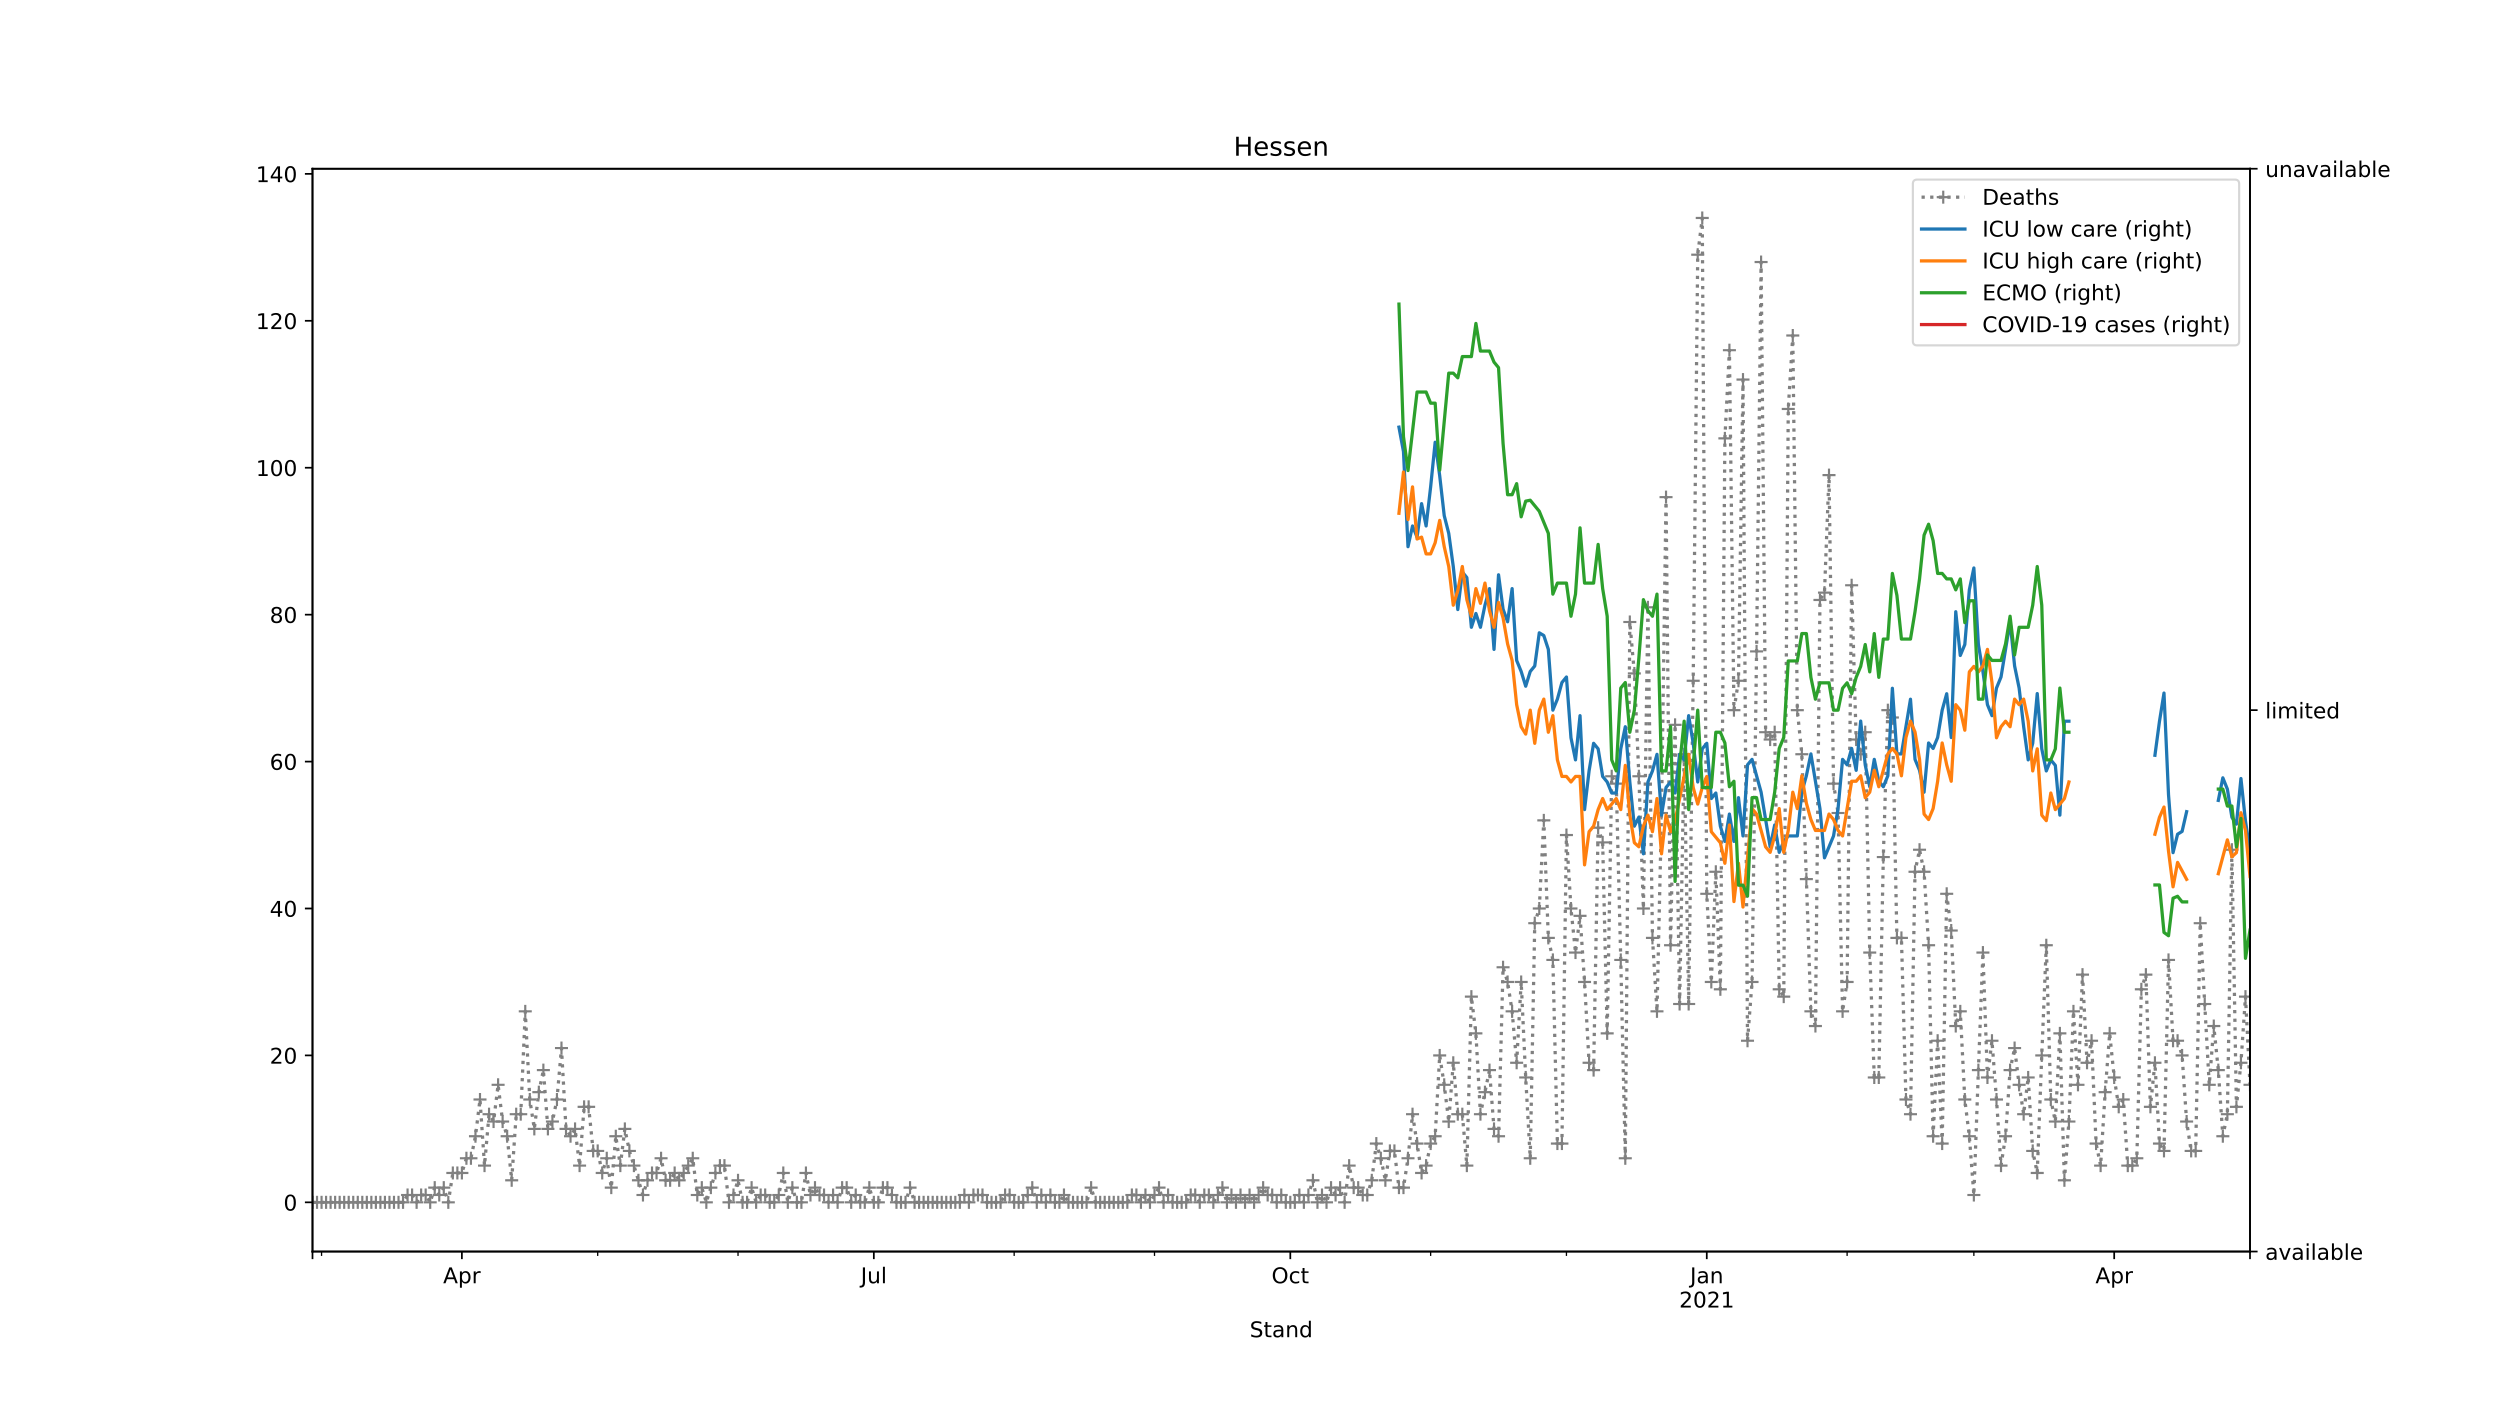 <?xml version="1.0" encoding="utf-8" standalone="no"?>
<!DOCTYPE svg PUBLIC "-//W3C//DTD SVG 1.1//EN"
  "http://www.w3.org/Graphics/SVG/1.1/DTD/svg11.dtd">
<!-- Created with matplotlib (https://matplotlib.org/) -->
<svg height="648pt" version="1.1" viewBox="0 0 1152 648" width="1152pt" xmlns="http://www.w3.org/2000/svg" xmlns:xlink="http://www.w3.org/1999/xlink">
 <defs>
  <style type="text/css">
*{stroke-linecap:butt;stroke-linejoin:round;}
  </style>
 </defs>
 <g id="figure_1">
  <g id="patch_1">
   <path d="M 0 648 
L 1152 648 
L 1152 0 
L 0 0 
z
" style="fill:#ffffff;"/>
  </g>
  <g id="axes_1">
   <g id="patch_2">
    <path d="M 144 576.72 
L 1036.8 576.72 
L 1036.8 77.76 
L 144 77.76 
z
" style="fill:#ffffff;"/>
   </g>
   <g id="matplotlib.axis_1">
    <g id="xtick_1">
     <g id="line2d_1">
      <defs>
       <path d="M 0 0 
L 0 3.5 
" id="ma6395abb8e" style="stroke:#000000;stroke-width:0.8;"/>
      </defs>
      <g>
       <use style="stroke:#000000;stroke-width:0.8;" x="144" xlink:href="#ma6395abb8e" y="576.72"/>
      </g>
     </g>
    </g>
    <g id="xtick_2">
     <g id="line2d_2">
      <g>
       <use style="stroke:#000000;stroke-width:0.8;" x="212.837" xlink:href="#ma6395abb8e" y="576.72"/>
      </g>
     </g>
     <g id="text_1">
      <!-- Apr -->
      <defs>
       <path d="M 34.188 63.188 
L 20.797 26.906 
L 47.609 26.906 
z
M 28.609 72.906 
L 39.797 72.906 
L 67.578 0 
L 57.328 0 
L 50.688 18.703 
L 17.828 18.703 
L 11.188 0 
L 0.781 0 
z
" id="DejaVuSans-65"/>
       <path d="M 18.109 8.203 
L 18.109 -20.797 
L 9.078 -20.797 
L 9.078 54.688 
L 18.109 54.688 
L 18.109 46.391 
Q 20.953 51.266 25.266 53.625 
Q 29.594 56 35.594 56 
Q 45.562 56 51.781 48.094 
Q 58.016 40.188 58.016 27.297 
Q 58.016 14.406 51.781 6.484 
Q 45.562 -1.422 35.594 -1.422 
Q 29.594 -1.422 25.266 0.953 
Q 20.953 3.328 18.109 8.203 
z
M 48.688 27.297 
Q 48.688 37.203 44.609 42.844 
Q 40.531 48.484 33.406 48.484 
Q 26.266 48.484 22.188 42.844 
Q 18.109 37.203 18.109 27.297 
Q 18.109 17.391 22.188 11.75 
Q 26.266 6.109 33.406 6.109 
Q 40.531 6.109 44.609 11.75 
Q 48.688 17.391 48.688 27.297 
z
" id="DejaVuSans-112"/>
       <path d="M 41.109 46.297 
Q 39.594 47.172 37.812 47.578 
Q 36.031 48 33.891 48 
Q 26.266 48 22.188 43.047 
Q 18.109 38.094 18.109 28.812 
L 18.109 0 
L 9.078 0 
L 9.078 54.688 
L 18.109 54.688 
L 18.109 46.188 
Q 20.953 51.172 25.484 53.578 
Q 30.031 56 36.531 56 
Q 37.453 56 38.578 55.875 
Q 39.703 55.766 41.062 55.516 
z
" id="DejaVuSans-114"/>
      </defs>
      <g transform="translate(204.187 591.318)scale(0.1 -0.1)">
       <use xlink:href="#DejaVuSans-65"/>
       <use x="68.408" xlink:href="#DejaVuSans-112"/>
       <use x="131.885" xlink:href="#DejaVuSans-114"/>
      </g>
     </g>
    </g>
    <g id="xtick_3">
     <g id="line2d_3">
      <g>
       <use style="stroke:#000000;stroke-width:0.8;" x="402.662" xlink:href="#ma6395abb8e" y="576.72"/>
      </g>
     </g>
     <g id="text_2">
      <!-- Jul -->
      <defs>
       <path d="M 9.812 72.906 
L 19.672 72.906 
L 19.672 5.078 
Q 19.672 -8.109 14.672 -14.062 
Q 9.672 -20.016 -1.422 -20.016 
L -5.172 -20.016 
L -5.172 -11.719 
L -2.094 -11.719 
Q 4.438 -11.719 7.125 -8.047 
Q 9.812 -4.391 9.812 5.078 
z
" id="DejaVuSans-74"/>
       <path d="M 8.5 21.578 
L 8.5 54.688 
L 17.484 54.688 
L 17.484 21.922 
Q 17.484 14.156 20.5 10.266 
Q 23.531 6.391 29.594 6.391 
Q 36.859 6.391 41.078 11.031 
Q 45.312 15.672 45.312 23.688 
L 45.312 54.688 
L 54.297 54.688 
L 54.297 0 
L 45.312 0 
L 45.312 8.406 
Q 42.047 3.422 37.719 1 
Q 33.406 -1.422 27.688 -1.422 
Q 18.266 -1.422 13.375 4.438 
Q 8.5 10.297 8.5 21.578 
z
M 31.109 56 
z
" id="DejaVuSans-117"/>
       <path d="M 9.422 75.984 
L 18.406 75.984 
L 18.406 0 
L 9.422 0 
z
" id="DejaVuSans-108"/>
      </defs>
      <g transform="translate(396.629 591.318)scale(0.1 -0.1)">
       <use xlink:href="#DejaVuSans-74"/>
       <use x="29.492" xlink:href="#DejaVuSans-117"/>
       <use x="92.871" xlink:href="#DejaVuSans-108"/>
      </g>
     </g>
    </g>
    <g id="xtick_4">
     <g id="line2d_4">
      <g>
       <use style="stroke:#000000;stroke-width:0.8;" x="594.572" xlink:href="#ma6395abb8e" y="576.72"/>
      </g>
     </g>
     <g id="text_3">
      <!-- Oct -->
      <defs>
       <path d="M 39.406 66.219 
Q 28.656 66.219 22.328 58.203 
Q 16.016 50.203 16.016 36.375 
Q 16.016 22.609 22.328 14.594 
Q 28.656 6.594 39.406 6.594 
Q 50.141 6.594 56.422 14.594 
Q 62.703 22.609 62.703 36.375 
Q 62.703 50.203 56.422 58.203 
Q 50.141 66.219 39.406 66.219 
z
M 39.406 74.219 
Q 54.734 74.219 63.906 63.938 
Q 73.094 53.656 73.094 36.375 
Q 73.094 19.141 63.906 8.859 
Q 54.734 -1.422 39.406 -1.422 
Q 24.031 -1.422 14.812 8.828 
Q 5.609 19.094 5.609 36.375 
Q 5.609 53.656 14.812 63.938 
Q 24.031 74.219 39.406 74.219 
z
" id="DejaVuSans-79"/>
       <path d="M 48.781 52.594 
L 48.781 44.188 
Q 44.969 46.297 41.141 47.344 
Q 37.312 48.391 33.406 48.391 
Q 24.656 48.391 19.812 42.844 
Q 14.984 37.312 14.984 27.297 
Q 14.984 17.281 19.812 11.734 
Q 24.656 6.203 33.406 6.203 
Q 37.312 6.203 41.141 7.25 
Q 44.969 8.297 48.781 10.406 
L 48.781 2.094 
Q 45.016 0.344 40.984 -0.531 
Q 36.969 -1.422 32.422 -1.422 
Q 20.062 -1.422 12.781 6.344 
Q 5.516 14.109 5.516 27.297 
Q 5.516 40.672 12.859 48.328 
Q 20.219 56 33.016 56 
Q 37.156 56 41.109 55.141 
Q 45.062 54.297 48.781 52.594 
z
" id="DejaVuSans-99"/>
       <path d="M 18.312 70.219 
L 18.312 54.688 
L 36.812 54.688 
L 36.812 47.703 
L 18.312 47.703 
L 18.312 18.016 
Q 18.312 11.328 20.141 9.422 
Q 21.969 7.516 27.594 7.516 
L 36.812 7.516 
L 36.812 0 
L 27.594 0 
Q 17.188 0 13.234 3.875 
Q 9.281 7.766 9.281 18.016 
L 9.281 47.703 
L 2.688 47.703 
L 2.688 54.688 
L 9.281 54.688 
L 9.281 70.219 
z
" id="DejaVuSans-116"/>
      </defs>
      <g transform="translate(585.927 591.318)scale(0.1 -0.1)">
       <use xlink:href="#DejaVuSans-79"/>
       <use x="78.711" xlink:href="#DejaVuSans-99"/>
       <use x="133.691" xlink:href="#DejaVuSans-116"/>
      </g>
     </g>
    </g>
    <g id="xtick_5">
     <g id="line2d_5">
      <g>
       <use style="stroke:#000000;stroke-width:0.8;" x="786.482" xlink:href="#ma6395abb8e" y="576.72"/>
      </g>
     </g>
     <g id="text_4">
      <!-- Jan -->
      <defs>
       <path d="M 34.281 27.484 
Q 23.391 27.484 19.188 25 
Q 14.984 22.516 14.984 16.5 
Q 14.984 11.719 18.141 8.906 
Q 21.297 6.109 26.703 6.109 
Q 34.188 6.109 38.703 11.406 
Q 43.219 16.703 43.219 25.484 
L 43.219 27.484 
z
M 52.203 31.203 
L 52.203 0 
L 43.219 0 
L 43.219 8.297 
Q 40.141 3.328 35.547 0.953 
Q 30.953 -1.422 24.312 -1.422 
Q 15.922 -1.422 10.953 3.297 
Q 6 8.016 6 15.922 
Q 6 25.141 12.172 29.828 
Q 18.359 34.516 30.609 34.516 
L 43.219 34.516 
L 43.219 35.406 
Q 43.219 41.609 39.141 45 
Q 35.062 48.391 27.688 48.391 
Q 23 48.391 18.547 47.266 
Q 14.109 46.141 10.016 43.891 
L 10.016 52.203 
Q 14.938 54.109 19.578 55.047 
Q 24.219 56 28.609 56 
Q 40.484 56 46.344 49.844 
Q 52.203 43.703 52.203 31.203 
z
" id="DejaVuSans-97"/>
       <path d="M 54.891 33.016 
L 54.891 0 
L 45.906 0 
L 45.906 32.719 
Q 45.906 40.484 42.875 44.328 
Q 39.844 48.188 33.797 48.188 
Q 26.516 48.188 22.312 43.547 
Q 18.109 38.922 18.109 30.906 
L 18.109 0 
L 9.078 0 
L 9.078 54.688 
L 18.109 54.688 
L 18.109 46.188 
Q 21.344 51.125 25.703 53.562 
Q 30.078 56 35.797 56 
Q 45.219 56 50.047 50.172 
Q 54.891 44.344 54.891 33.016 
z
" id="DejaVuSans-110"/>
      </defs>
      <g transform="translate(778.774 591.318)scale(0.1 -0.1)">
       <use xlink:href="#DejaVuSans-74"/>
       <use x="29.492" xlink:href="#DejaVuSans-97"/>
       <use x="90.771" xlink:href="#DejaVuSans-110"/>
      </g>
      <!-- 2021 -->
      <defs>
       <path d="M 19.188 8.297 
L 53.609 8.297 
L 53.609 0 
L 7.328 0 
L 7.328 8.297 
Q 12.938 14.109 22.625 23.891 
Q 32.328 33.688 34.812 36.531 
Q 39.547 41.844 41.422 45.531 
Q 43.312 49.219 43.312 52.781 
Q 43.312 58.594 39.234 62.25 
Q 35.156 65.922 28.609 65.922 
Q 23.969 65.922 18.812 64.312 
Q 13.672 62.703 7.812 59.422 
L 7.812 69.391 
Q 13.766 71.781 18.938 73 
Q 24.125 74.219 28.422 74.219 
Q 39.75 74.219 46.484 68.547 
Q 53.219 62.891 53.219 53.422 
Q 53.219 48.922 51.531 44.891 
Q 49.859 40.875 45.406 35.406 
Q 44.188 33.984 37.641 27.219 
Q 31.109 20.453 19.188 8.297 
z
" id="DejaVuSans-50"/>
       <path d="M 31.781 66.406 
Q 24.172 66.406 20.328 58.906 
Q 16.5 51.422 16.5 36.375 
Q 16.5 21.391 20.328 13.891 
Q 24.172 6.391 31.781 6.391 
Q 39.453 6.391 43.281 13.891 
Q 47.125 21.391 47.125 36.375 
Q 47.125 51.422 43.281 58.906 
Q 39.453 66.406 31.781 66.406 
z
M 31.781 74.219 
Q 44.047 74.219 50.516 64.516 
Q 56.984 54.828 56.984 36.375 
Q 56.984 17.969 50.516 8.266 
Q 44.047 -1.422 31.781 -1.422 
Q 19.531 -1.422 13.062 8.266 
Q 6.594 17.969 6.594 36.375 
Q 6.594 54.828 13.062 64.516 
Q 19.531 74.219 31.781 74.219 
z
" id="DejaVuSans-48"/>
       <path d="M 12.406 8.297 
L 28.516 8.297 
L 28.516 63.922 
L 10.984 60.406 
L 10.984 69.391 
L 28.422 72.906 
L 38.281 72.906 
L 38.281 8.297 
L 54.391 8.297 
L 54.391 0 
L 12.406 0 
z
" id="DejaVuSans-49"/>
      </defs>
      <g transform="translate(773.757 602.516)scale(0.1 -0.1)">
       <use xlink:href="#DejaVuSans-50"/>
       <use x="63.623" xlink:href="#DejaVuSans-48"/>
       <use x="127.246" xlink:href="#DejaVuSans-50"/>
       <use x="190.869" xlink:href="#DejaVuSans-49"/>
      </g>
     </g>
    </g>
    <g id="xtick_6">
     <g id="line2d_6">
      <g>
       <use style="stroke:#000000;stroke-width:0.8;" x="974.221" xlink:href="#ma6395abb8e" y="576.72"/>
      </g>
     </g>
     <g id="text_5">
      <!-- Apr -->
      <g transform="translate(965.571 591.318)scale(0.1 -0.1)">
       <use xlink:href="#DejaVuSans-65"/>
       <use x="68.408" xlink:href="#DejaVuSans-112"/>
       <use x="131.885" xlink:href="#DejaVuSans-114"/>
      </g>
     </g>
    </g>
    <g id="xtick_7">
     <g id="line2d_7">
      <g>
       <use style="stroke:#000000;stroke-width:0.8;" x="1036.8" xlink:href="#ma6395abb8e" y="576.72"/>
      </g>
     </g>
    </g>
    <g id="xtick_8">
     <g id="line2d_8">
      <defs>
       <path d="M 0 0 
L 0 2 
" id="m120a9a6dee" style="stroke:#000000;stroke-width:0.6;"/>
      </defs>
      <g>
       <use style="stroke:#000000;stroke-width:0.6;" x="148.172" xlink:href="#m120a9a6dee" y="576.72"/>
      </g>
     </g>
    </g>
    <g id="xtick_9">
     <g id="line2d_9">
      <g>
       <use style="stroke:#000000;stroke-width:0.6;" x="275.417" xlink:href="#m120a9a6dee" y="576.72"/>
      </g>
     </g>
    </g>
    <g id="xtick_10">
     <g id="line2d_10">
      <g>
       <use style="stroke:#000000;stroke-width:0.6;" x="340.082" xlink:href="#m120a9a6dee" y="576.72"/>
      </g>
     </g>
    </g>
    <g id="xtick_11">
     <g id="line2d_11">
      <g>
       <use style="stroke:#000000;stroke-width:0.6;" x="467.327" xlink:href="#m120a9a6dee" y="576.72"/>
      </g>
     </g>
    </g>
    <g id="xtick_12">
     <g id="line2d_12">
      <g>
       <use style="stroke:#000000;stroke-width:0.6;" x="531.993" xlink:href="#m120a9a6dee" y="576.72"/>
      </g>
     </g>
    </g>
    <g id="xtick_13">
     <g id="line2d_13">
      <g>
       <use style="stroke:#000000;stroke-width:0.6;" x="659.237" xlink:href="#m120a9a6dee" y="576.72"/>
      </g>
     </g>
    </g>
    <g id="xtick_14">
     <g id="line2d_14">
      <g>
       <use style="stroke:#000000;stroke-width:0.6;" x="721.817" xlink:href="#m120a9a6dee" y="576.72"/>
      </g>
     </g>
    </g>
    <g id="xtick_15">
     <g id="line2d_15">
      <g>
       <use style="stroke:#000000;stroke-width:0.6;" x="851.148" xlink:href="#m120a9a6dee" y="576.72"/>
      </g>
     </g>
    </g>
    <g id="xtick_16">
     <g id="line2d_16">
      <g>
       <use style="stroke:#000000;stroke-width:0.6;" x="909.555" xlink:href="#m120a9a6dee" y="576.72"/>
      </g>
     </g>
    </g>
    <g id="text_6">
     <!-- Stand -->
     <defs>
      <path d="M 53.516 70.516 
L 53.516 60.891 
Q 47.906 63.578 42.922 64.891 
Q 37.938 66.219 33.297 66.219 
Q 25.25 66.219 20.875 63.094 
Q 16.5 59.969 16.5 54.203 
Q 16.5 49.359 19.406 46.891 
Q 22.312 44.438 30.422 42.922 
L 36.375 41.703 
Q 47.406 39.594 52.656 34.297 
Q 57.906 29 57.906 20.125 
Q 57.906 9.516 50.797 4.047 
Q 43.703 -1.422 29.984 -1.422 
Q 24.812 -1.422 18.969 -0.25 
Q 13.141 0.922 6.891 3.219 
L 6.891 13.375 
Q 12.891 10.016 18.656 8.297 
Q 24.422 6.594 29.984 6.594 
Q 38.422 6.594 43.016 9.906 
Q 47.609 13.234 47.609 19.391 
Q 47.609 24.75 44.312 27.781 
Q 41.016 30.812 33.5 32.328 
L 27.484 33.5 
Q 16.453 35.688 11.516 40.375 
Q 6.594 45.062 6.594 53.422 
Q 6.594 63.094 13.406 68.656 
Q 20.219 74.219 32.172 74.219 
Q 37.312 74.219 42.625 73.281 
Q 47.953 72.359 53.516 70.516 
z
" id="DejaVuSans-83"/>
      <path d="M 45.406 46.391 
L 45.406 75.984 
L 54.391 75.984 
L 54.391 0 
L 45.406 0 
L 45.406 8.203 
Q 42.578 3.328 38.25 0.953 
Q 33.938 -1.422 27.875 -1.422 
Q 17.969 -1.422 11.734 6.484 
Q 5.516 14.406 5.516 27.297 
Q 5.516 40.188 11.734 48.094 
Q 17.969 56 27.875 56 
Q 33.938 56 38.25 53.625 
Q 42.578 51.266 45.406 46.391 
z
M 14.797 27.297 
Q 14.797 17.391 18.875 11.75 
Q 22.953 6.109 30.078 6.109 
Q 37.203 6.109 41.297 11.75 
Q 45.406 17.391 45.406 27.297 
Q 45.406 37.203 41.297 42.844 
Q 37.203 48.484 30.078 48.484 
Q 22.953 48.484 18.875 42.844 
Q 14.797 37.203 14.797 27.297 
z
" id="DejaVuSans-100"/>
     </defs>
     <g transform="translate(575.859 616.194)scale(0.1 -0.1)">
      <use xlink:href="#DejaVuSans-83"/>
      <use x="63.477" xlink:href="#DejaVuSans-116"/>
      <use x="102.686" xlink:href="#DejaVuSans-97"/>
      <use x="163.965" xlink:href="#DejaVuSans-110"/>
      <use x="227.344" xlink:href="#DejaVuSans-100"/>
     </g>
    </g>
   </g>
   <g id="matplotlib.axis_2">
    <g id="ytick_1">
     <g id="line2d_17">
      <defs>
       <path d="M 0 0 
L -3.5 0 
" id="m21846f8bdc" style="stroke:#000000;stroke-width:0.8;"/>
      </defs>
      <g>
       <use style="stroke:#000000;stroke-width:0.8;" x="144" xlink:href="#m21846f8bdc" y="554.04"/>
      </g>
     </g>
     <g id="text_7">
      <!-- 0 -->
      <g transform="translate(130.637 557.839)scale(0.1 -0.1)">
       <use xlink:href="#DejaVuSans-48"/>
      </g>
     </g>
    </g>
    <g id="ytick_2">
     <g id="line2d_18">
      <g>
       <use style="stroke:#000000;stroke-width:0.8;" x="144" xlink:href="#m21846f8bdc" y="486.339"/>
      </g>
     </g>
     <g id="text_8">
      <!-- 20 -->
      <g transform="translate(124.275 490.138)scale(0.1 -0.1)">
       <use xlink:href="#DejaVuSans-50"/>
       <use x="63.623" xlink:href="#DejaVuSans-48"/>
      </g>
     </g>
    </g>
    <g id="ytick_3">
     <g id="line2d_19">
      <g>
       <use style="stroke:#000000;stroke-width:0.8;" x="144" xlink:href="#m21846f8bdc" y="418.637"/>
      </g>
     </g>
     <g id="text_9">
      <!-- 40 -->
      <defs>
       <path d="M 37.797 64.312 
L 12.891 25.391 
L 37.797 25.391 
z
M 35.203 72.906 
L 47.609 72.906 
L 47.609 25.391 
L 58.016 25.391 
L 58.016 17.188 
L 47.609 17.188 
L 47.609 0 
L 37.797 0 
L 37.797 17.188 
L 4.891 17.188 
L 4.891 26.703 
z
" id="DejaVuSans-52"/>
      </defs>
      <g transform="translate(124.275 422.436)scale(0.1 -0.1)">
       <use xlink:href="#DejaVuSans-52"/>
       <use x="63.623" xlink:href="#DejaVuSans-48"/>
      </g>
     </g>
    </g>
    <g id="ytick_4">
     <g id="line2d_20">
      <g>
       <use style="stroke:#000000;stroke-width:0.8;" x="144" xlink:href="#m21846f8bdc" y="350.936"/>
      </g>
     </g>
     <g id="text_10">
      <!-- 60 -->
      <defs>
       <path d="M 33.016 40.375 
Q 26.375 40.375 22.484 35.828 
Q 18.609 31.297 18.609 23.391 
Q 18.609 15.531 22.484 10.953 
Q 26.375 6.391 33.016 6.391 
Q 39.656 6.391 43.531 10.953 
Q 47.406 15.531 47.406 23.391 
Q 47.406 31.297 43.531 35.828 
Q 39.656 40.375 33.016 40.375 
z
M 52.594 71.297 
L 52.594 62.312 
Q 48.875 64.062 45.094 64.984 
Q 41.312 65.922 37.594 65.922 
Q 27.828 65.922 22.672 59.328 
Q 17.531 52.734 16.797 39.406 
Q 19.672 43.656 24.016 45.922 
Q 28.375 48.188 33.594 48.188 
Q 44.578 48.188 50.953 41.516 
Q 57.328 34.859 57.328 23.391 
Q 57.328 12.156 50.688 5.359 
Q 44.047 -1.422 33.016 -1.422 
Q 20.359 -1.422 13.672 8.266 
Q 6.984 17.969 6.984 36.375 
Q 6.984 53.656 15.188 63.938 
Q 23.391 74.219 37.203 74.219 
Q 40.922 74.219 44.703 73.484 
Q 48.484 72.75 52.594 71.297 
z
" id="DejaVuSans-54"/>
      </defs>
      <g transform="translate(124.275 354.735)scale(0.1 -0.1)">
       <use xlink:href="#DejaVuSans-54"/>
       <use x="63.623" xlink:href="#DejaVuSans-48"/>
      </g>
     </g>
    </g>
    <g id="ytick_5">
     <g id="line2d_21">
      <g>
       <use style="stroke:#000000;stroke-width:0.8;" x="144" xlink:href="#m21846f8bdc" y="283.234"/>
      </g>
     </g>
     <g id="text_11">
      <!-- 80 -->
      <defs>
       <path d="M 31.781 34.625 
Q 24.75 34.625 20.719 30.859 
Q 16.703 27.094 16.703 20.516 
Q 16.703 13.922 20.719 10.156 
Q 24.75 6.391 31.781 6.391 
Q 38.812 6.391 42.859 10.172 
Q 46.922 13.969 46.922 20.516 
Q 46.922 27.094 42.891 30.859 
Q 38.875 34.625 31.781 34.625 
z
M 21.922 38.812 
Q 15.578 40.375 12.031 44.719 
Q 8.5 49.078 8.5 55.328 
Q 8.5 64.062 14.719 69.141 
Q 20.953 74.219 31.781 74.219 
Q 42.672 74.219 48.875 69.141 
Q 55.078 64.062 55.078 55.328 
Q 55.078 49.078 51.531 44.719 
Q 48 40.375 41.703 38.812 
Q 48.828 37.156 52.797 32.312 
Q 56.781 27.484 56.781 20.516 
Q 56.781 9.906 50.312 4.234 
Q 43.844 -1.422 31.781 -1.422 
Q 19.734 -1.422 13.25 4.234 
Q 6.781 9.906 6.781 20.516 
Q 6.781 27.484 10.781 32.312 
Q 14.797 37.156 21.922 38.812 
z
M 18.312 54.391 
Q 18.312 48.734 21.844 45.562 
Q 25.391 42.391 31.781 42.391 
Q 38.141 42.391 41.719 45.562 
Q 45.312 48.734 45.312 54.391 
Q 45.312 60.062 41.719 63.234 
Q 38.141 66.406 31.781 66.406 
Q 25.391 66.406 21.844 63.234 
Q 18.312 60.062 18.312 54.391 
z
" id="DejaVuSans-56"/>
      </defs>
      <g transform="translate(124.275 287.033)scale(0.1 -0.1)">
       <use xlink:href="#DejaVuSans-56"/>
       <use x="63.623" xlink:href="#DejaVuSans-48"/>
      </g>
     </g>
    </g>
    <g id="ytick_6">
     <g id="line2d_22">
      <g>
       <use style="stroke:#000000;stroke-width:0.8;" x="144" xlink:href="#m21846f8bdc" y="215.533"/>
      </g>
     </g>
     <g id="text_12">
      <!-- 100 -->
      <g transform="translate(117.912 219.332)scale(0.1 -0.1)">
       <use xlink:href="#DejaVuSans-49"/>
       <use x="63.623" xlink:href="#DejaVuSans-48"/>
       <use x="127.246" xlink:href="#DejaVuSans-48"/>
      </g>
     </g>
    </g>
    <g id="ytick_7">
     <g id="line2d_23">
      <g>
       <use style="stroke:#000000;stroke-width:0.8;" x="144" xlink:href="#m21846f8bdc" y="147.831"/>
      </g>
     </g>
     <g id="text_13">
      <!-- 120 -->
      <g transform="translate(117.912 151.63)scale(0.1 -0.1)">
       <use xlink:href="#DejaVuSans-49"/>
       <use x="63.623" xlink:href="#DejaVuSans-50"/>
       <use x="127.246" xlink:href="#DejaVuSans-48"/>
      </g>
     </g>
    </g>
    <g id="ytick_8">
     <g id="line2d_24">
      <g>
       <use style="stroke:#000000;stroke-width:0.8;" x="144" xlink:href="#m21846f8bdc" y="80.13"/>
      </g>
     </g>
     <g id="text_14">
      <!-- 140 -->
      <g transform="translate(117.912 83.929)scale(0.1 -0.1)">
       <use xlink:href="#DejaVuSans-49"/>
       <use x="63.623" xlink:href="#DejaVuSans-52"/>
       <use x="127.246" xlink:href="#DejaVuSans-48"/>
      </g>
     </g>
    </g>
   </g>
   <g id="line2d_25">
    <path clip-path="url(#pccef36cf08)" d="M 144 554.04 
L 185.72 554.04 
L 187.806 550.655 
L 189.892 550.655 
L 191.978 554.04 
L 194.064 550.655 
L 196.15 550.655 
L 198.236 554.04 
L 200.321 547.27 
L 202.407 550.655 
L 204.493 547.27 
L 206.579 554.04 
L 208.665 540.5 
L 212.837 540.5 
L 214.923 533.73 
L 217.009 533.73 
L 219.095 523.574 
L 221.181 506.649 
L 223.267 537.115 
L 225.353 513.419 
L 227.439 516.804 
L 229.525 499.879 
L 231.611 516.804 
L 233.697 523.574 
L 235.783 543.885 
L 237.869 513.419 
L 239.955 513.419 
L 242.041 466.028 
L 244.127 506.649 
L 246.213 520.189 
L 248.299 503.264 
L 250.385 493.109 
L 252.471 520.189 
L 254.557 516.804 
L 256.643 506.649 
L 258.729 482.953 
L 260.815 520.189 
L 262.901 523.574 
L 264.987 520.189 
L 267.073 537.115 
L 269.159 510.034 
L 271.245 510.034 
L 273.331 530.344 
L 275.417 530.344 
L 277.503 540.5 
L 279.589 533.73 
L 281.675 547.27 
L 283.761 523.574 
L 285.847 537.115 
L 287.933 520.189 
L 290.019 530.344 
L 296.277 550.655 
L 298.363 543.885 
L 300.449 540.5 
L 302.535 540.5 
L 304.621 533.73 
L 306.707 543.885 
L 308.793 543.885 
L 310.879 540.5 
L 312.964 543.885 
L 319.222 533.73 
L 321.308 550.655 
L 323.394 547.27 
L 325.48 554.04 
L 329.652 540.5 
L 331.738 537.115 
L 333.824 537.115 
L 335.91 554.04 
L 337.996 550.655 
L 340.082 543.885 
L 342.168 554.04 
L 344.254 554.04 
L 346.34 547.27 
L 348.426 554.04 
L 350.512 550.655 
L 352.598 550.655 
L 354.684 554.04 
L 356.77 554.04 
L 358.856 550.655 
L 360.942 540.5 
L 363.028 554.04 
L 365.114 547.27 
L 367.2 554.04 
L 369.286 554.04 
L 371.372 540.5 
L 373.458 550.655 
L 375.544 547.27 
L 377.63 550.655 
L 379.716 550.655 
L 381.802 554.04 
L 383.888 550.655 
L 385.974 554.04 
L 388.06 547.27 
L 390.146 547.27 
L 392.232 554.04 
L 394.318 550.655 
L 396.404 554.04 
L 398.49 554.04 
L 400.576 547.27 
L 402.662 554.04 
L 404.748 554.04 
L 406.834 547.27 
L 408.92 547.27 
L 413.092 554.04 
L 417.264 554.04 
L 419.35 547.27 
L 421.436 554.04 
L 442.295 554.04 
L 444.381 550.655 
L 446.467 554.04 
L 448.553 550.655 
L 452.725 550.655 
L 454.811 554.04 
L 461.069 554.04 
L 463.155 550.655 
L 465.241 550.655 
L 467.327 554.04 
L 471.499 554.04 
L 475.671 547.27 
L 477.757 554.04 
L 479.843 550.655 
L 481.929 554.04 
L 484.015 550.655 
L 486.101 554.04 
L 488.187 554.04 
L 490.273 550.655 
L 492.359 554.04 
L 500.703 554.04 
L 502.789 547.27 
L 504.875 554.04 
L 519.477 554.04 
L 521.563 550.655 
L 523.649 550.655 
L 525.735 554.04 
L 527.821 550.655 
L 529.907 554.04 
L 534.079 547.27 
L 536.164 554.04 
L 538.25 550.655 
L 540.336 554.04 
L 546.594 554.04 
L 548.68 550.655 
L 550.766 550.655 
L 552.852 554.04 
L 554.938 550.655 
L 557.024 550.655 
L 559.11 554.04 
L 563.282 547.27 
L 565.368 554.04 
L 567.454 550.655 
L 569.54 554.04 
L 571.626 550.655 
L 573.712 554.04 
L 575.798 550.655 
L 577.884 554.04 
L 582.056 547.27 
L 584.142 550.655 
L 586.228 550.655 
L 588.314 554.04 
L 590.4 550.655 
L 592.486 554.04 
L 596.658 554.04 
L 598.744 550.655 
L 600.83 554.04 
L 602.916 550.655 
L 605.002 543.885 
L 607.088 554.04 
L 609.174 550.655 
L 611.26 554.04 
L 613.346 547.27 
L 615.432 550.655 
L 617.518 547.27 
L 619.604 554.04 
L 621.69 537.115 
L 623.776 547.27 
L 625.862 547.27 
L 627.948 550.655 
L 630.034 550.655 
L 632.12 543.885 
L 634.206 526.959 
L 636.292 533.73 
L 638.378 543.885 
L 640.464 530.344 
L 642.55 530.344 
L 644.636 547.27 
L 646.721 547.27 
L 648.807 533.73 
L 650.893 513.419 
L 655.065 540.5 
L 657.151 537.115 
L 659.237 526.959 
L 661.323 523.574 
L 663.409 486.339 
L 665.495 499.879 
L 667.581 516.804 
L 669.667 489.724 
L 671.753 513.419 
L 673.839 513.419 
L 675.925 537.115 
L 678.011 459.258 
L 680.097 476.183 
L 682.183 513.419 
L 686.355 493.109 
L 688.441 520.189 
L 690.527 523.574 
L 692.613 445.718 
L 694.699 452.488 
L 696.785 466.028 
L 698.871 489.724 
L 700.957 452.488 
L 703.043 496.494 
L 705.129 533.73 
L 707.215 425.407 
L 709.301 418.637 
L 711.387 378.016 
L 713.473 432.177 
L 715.559 442.333 
L 717.645 526.959 
L 719.731 526.959 
L 721.817 384.786 
L 723.903 418.637 
L 725.989 438.947 
L 728.075 422.022 
L 730.161 452.488 
L 732.247 489.724 
L 734.333 493.109 
L 736.419 381.401 
L 738.505 388.171 
L 740.591 476.183 
L 742.677 357.706 
L 744.763 361.091 
L 746.849 442.333 
L 748.935 533.73 
L 751.021 286.619 
L 753.107 310.315 
L 755.193 357.706 
L 757.279 418.637 
L 759.364 279.849 
L 761.45 432.177 
L 763.536 466.028 
L 765.622 374.631 
L 767.708 229.073 
L 769.794 435.562 
L 771.88 334.01 
L 773.966 462.643 
L 776.052 347.55 
L 778.138 462.643 
L 780.224 313.7 
L 782.31 117.365 
L 784.396 100.44 
L 786.482 411.867 
L 788.568 452.488 
L 790.654 401.712 
L 792.74 455.873 
L 794.826 201.992 
L 796.912 161.371 
L 798.998 327.24 
L 801.084 313.7 
L 803.17 174.912 
L 805.256 479.568 
L 807.342 452.488 
L 809.428 300.159 
L 811.514 120.75 
L 813.6 337.395 
L 815.686 340.78 
L 817.772 337.395 
L 819.858 455.873 
L 821.944 459.258 
L 824.03 188.452 
L 826.116 154.601 
L 828.202 327.24 
L 830.288 347.55 
L 832.374 405.097 
L 834.46 466.028 
L 836.546 472.798 
L 838.632 276.464 
L 840.718 273.079 
L 842.804 218.918 
L 844.89 361.091 
L 846.976 374.631 
L 849.062 466.028 
L 851.148 452.488 
L 853.234 269.694 
L 855.32 340.78 
L 857.406 347.55 
L 859.492 337.395 
L 861.578 438.947 
L 863.664 496.494 
L 865.75 496.494 
L 867.836 394.941 
L 869.921 327.24 
L 872.007 330.625 
L 874.093 432.177 
L 876.179 432.177 
L 878.265 506.649 
L 880.351 513.419 
L 882.437 401.712 
L 884.523 391.556 
L 886.609 401.712 
L 888.695 435.562 
L 890.781 523.574 
L 892.867 479.568 
L 894.953 526.959 
L 897.039 411.867 
L 899.125 428.792 
L 901.211 472.798 
L 903.297 466.028 
L 905.383 506.649 
L 907.469 523.574 
L 909.555 550.655 
L 911.641 493.109 
L 913.727 438.947 
L 915.813 496.494 
L 917.899 479.568 
L 919.985 506.649 
L 922.071 537.115 
L 924.157 523.574 
L 926.243 493.109 
L 928.329 482.953 
L 930.415 499.879 
L 932.501 513.419 
L 934.587 496.494 
L 936.673 530.344 
L 938.759 540.5 
L 940.845 486.339 
L 942.931 435.562 
L 945.017 506.649 
L 947.103 516.804 
L 949.189 476.183 
L 951.275 543.885 
L 953.361 516.804 
L 955.447 466.028 
L 957.533 499.879 
L 959.619 449.103 
L 961.705 489.724 
L 963.791 479.568 
L 965.877 526.959 
L 967.963 537.115 
L 970.049 503.264 
L 972.135 476.183 
L 974.221 496.494 
L 976.307 510.034 
L 978.393 506.649 
L 980.479 537.115 
L 982.564 537.115 
L 984.65 533.73 
L 986.736 455.873 
L 988.822 449.103 
L 990.908 510.034 
L 992.994 489.724 
L 995.08 526.959 
L 997.166 530.344 
L 999.252 442.333 
L 1001.338 479.568 
L 1003.424 479.568 
L 1005.51 486.339 
L 1007.596 516.804 
L 1009.682 530.344 
L 1011.768 530.344 
L 1013.854 425.407 
L 1018.026 499.879 
L 1020.112 472.798 
L 1022.198 493.109 
L 1024.284 523.574 
L 1026.37 513.419 
L 1028.456 391.556 
L 1030.542 510.034 
L 1032.628 489.724 
L 1034.714 459.258 
L 1036.8 499.879 
L 1036.8 499.879 
" style="fill:none;stroke:#808080;stroke-dasharray:1.5,2.475;stroke-dashoffset:0;stroke-width:1.5;"/>
    <defs>
     <path d="M -3 0 
L 3 0 
M 0 3 
L 0 -3 
" id="mac0e0a8ed9" style="stroke:#808080;"/>
    </defs>
    <g clip-path="url(#pccef36cf08)">
     <use style="fill:#808080;stroke:#808080;" x="144" xlink:href="#mac0e0a8ed9" y="554.04"/>
     <use style="fill:#808080;stroke:#808080;" x="146.086" xlink:href="#mac0e0a8ed9" y="554.04"/>
     <use style="fill:#808080;stroke:#808080;" x="148.172" xlink:href="#mac0e0a8ed9" y="554.04"/>
     <use style="fill:#808080;stroke:#808080;" x="150.258" xlink:href="#mac0e0a8ed9" y="554.04"/>
     <use style="fill:#808080;stroke:#808080;" x="152.344" xlink:href="#mac0e0a8ed9" y="554.04"/>
     <use style="fill:#808080;stroke:#808080;" x="154.43" xlink:href="#mac0e0a8ed9" y="554.04"/>
     <use style="fill:#808080;stroke:#808080;" x="156.516" xlink:href="#mac0e0a8ed9" y="554.04"/>
     <use style="fill:#808080;stroke:#808080;" x="158.602" xlink:href="#mac0e0a8ed9" y="554.04"/>
     <use style="fill:#808080;stroke:#808080;" x="160.688" xlink:href="#mac0e0a8ed9" y="554.04"/>
     <use style="fill:#808080;stroke:#808080;" x="162.774" xlink:href="#mac0e0a8ed9" y="554.04"/>
     <use style="fill:#808080;stroke:#808080;" x="164.86" xlink:href="#mac0e0a8ed9" y="554.04"/>
     <use style="fill:#808080;stroke:#808080;" x="166.946" xlink:href="#mac0e0a8ed9" y="554.04"/>
     <use style="fill:#808080;stroke:#808080;" x="169.032" xlink:href="#mac0e0a8ed9" y="554.04"/>
     <use style="fill:#808080;stroke:#808080;" x="171.118" xlink:href="#mac0e0a8ed9" y="554.04"/>
     <use style="fill:#808080;stroke:#808080;" x="173.204" xlink:href="#mac0e0a8ed9" y="554.04"/>
     <use style="fill:#808080;stroke:#808080;" x="175.29" xlink:href="#mac0e0a8ed9" y="554.04"/>
     <use style="fill:#808080;stroke:#808080;" x="177.376" xlink:href="#mac0e0a8ed9" y="554.04"/>
     <use style="fill:#808080;stroke:#808080;" x="179.462" xlink:href="#mac0e0a8ed9" y="554.04"/>
     <use style="fill:#808080;stroke:#808080;" x="181.548" xlink:href="#mac0e0a8ed9" y="554.04"/>
     <use style="fill:#808080;stroke:#808080;" x="183.634" xlink:href="#mac0e0a8ed9" y="554.04"/>
     <use style="fill:#808080;stroke:#808080;" x="185.72" xlink:href="#mac0e0a8ed9" y="554.04"/>
     <use style="fill:#808080;stroke:#808080;" x="187.806" xlink:href="#mac0e0a8ed9" y="550.655"/>
     <use style="fill:#808080;stroke:#808080;" x="189.892" xlink:href="#mac0e0a8ed9" y="550.655"/>
     <use style="fill:#808080;stroke:#808080;" x="191.978" xlink:href="#mac0e0a8ed9" y="554.04"/>
     <use style="fill:#808080;stroke:#808080;" x="194.064" xlink:href="#mac0e0a8ed9" y="550.655"/>
     <use style="fill:#808080;stroke:#808080;" x="196.15" xlink:href="#mac0e0a8ed9" y="550.655"/>
     <use style="fill:#808080;stroke:#808080;" x="198.236" xlink:href="#mac0e0a8ed9" y="554.04"/>
     <use style="fill:#808080;stroke:#808080;" x="200.321" xlink:href="#mac0e0a8ed9" y="547.27"/>
     <use style="fill:#808080;stroke:#808080;" x="202.407" xlink:href="#mac0e0a8ed9" y="550.655"/>
     <use style="fill:#808080;stroke:#808080;" x="204.493" xlink:href="#mac0e0a8ed9" y="547.27"/>
     <use style="fill:#808080;stroke:#808080;" x="206.579" xlink:href="#mac0e0a8ed9" y="554.04"/>
     <use style="fill:#808080;stroke:#808080;" x="208.665" xlink:href="#mac0e0a8ed9" y="540.5"/>
     <use style="fill:#808080;stroke:#808080;" x="210.751" xlink:href="#mac0e0a8ed9" y="540.5"/>
     <use style="fill:#808080;stroke:#808080;" x="212.837" xlink:href="#mac0e0a8ed9" y="540.5"/>
     <use style="fill:#808080;stroke:#808080;" x="214.923" xlink:href="#mac0e0a8ed9" y="533.73"/>
     <use style="fill:#808080;stroke:#808080;" x="217.009" xlink:href="#mac0e0a8ed9" y="533.73"/>
     <use style="fill:#808080;stroke:#808080;" x="219.095" xlink:href="#mac0e0a8ed9" y="523.574"/>
     <use style="fill:#808080;stroke:#808080;" x="221.181" xlink:href="#mac0e0a8ed9" y="506.649"/>
     <use style="fill:#808080;stroke:#808080;" x="223.267" xlink:href="#mac0e0a8ed9" y="537.115"/>
     <use style="fill:#808080;stroke:#808080;" x="225.353" xlink:href="#mac0e0a8ed9" y="513.419"/>
     <use style="fill:#808080;stroke:#808080;" x="227.439" xlink:href="#mac0e0a8ed9" y="516.804"/>
     <use style="fill:#808080;stroke:#808080;" x="229.525" xlink:href="#mac0e0a8ed9" y="499.879"/>
     <use style="fill:#808080;stroke:#808080;" x="231.611" xlink:href="#mac0e0a8ed9" y="516.804"/>
     <use style="fill:#808080;stroke:#808080;" x="233.697" xlink:href="#mac0e0a8ed9" y="523.574"/>
     <use style="fill:#808080;stroke:#808080;" x="235.783" xlink:href="#mac0e0a8ed9" y="543.885"/>
     <use style="fill:#808080;stroke:#808080;" x="237.869" xlink:href="#mac0e0a8ed9" y="513.419"/>
     <use style="fill:#808080;stroke:#808080;" x="239.955" xlink:href="#mac0e0a8ed9" y="513.419"/>
     <use style="fill:#808080;stroke:#808080;" x="242.041" xlink:href="#mac0e0a8ed9" y="466.028"/>
     <use style="fill:#808080;stroke:#808080;" x="244.127" xlink:href="#mac0e0a8ed9" y="506.649"/>
     <use style="fill:#808080;stroke:#808080;" x="246.213" xlink:href="#mac0e0a8ed9" y="520.189"/>
     <use style="fill:#808080;stroke:#808080;" x="248.299" xlink:href="#mac0e0a8ed9" y="503.264"/>
     <use style="fill:#808080;stroke:#808080;" x="250.385" xlink:href="#mac0e0a8ed9" y="493.109"/>
     <use style="fill:#808080;stroke:#808080;" x="252.471" xlink:href="#mac0e0a8ed9" y="520.189"/>
     <use style="fill:#808080;stroke:#808080;" x="254.557" xlink:href="#mac0e0a8ed9" y="516.804"/>
     <use style="fill:#808080;stroke:#808080;" x="256.643" xlink:href="#mac0e0a8ed9" y="506.649"/>
     <use style="fill:#808080;stroke:#808080;" x="258.729" xlink:href="#mac0e0a8ed9" y="482.953"/>
     <use style="fill:#808080;stroke:#808080;" x="260.815" xlink:href="#mac0e0a8ed9" y="520.189"/>
     <use style="fill:#808080;stroke:#808080;" x="262.901" xlink:href="#mac0e0a8ed9" y="523.574"/>
     <use style="fill:#808080;stroke:#808080;" x="264.987" xlink:href="#mac0e0a8ed9" y="520.189"/>
     <use style="fill:#808080;stroke:#808080;" x="267.073" xlink:href="#mac0e0a8ed9" y="537.115"/>
     <use style="fill:#808080;stroke:#808080;" x="269.159" xlink:href="#mac0e0a8ed9" y="510.034"/>
     <use style="fill:#808080;stroke:#808080;" x="271.245" xlink:href="#mac0e0a8ed9" y="510.034"/>
     <use style="fill:#808080;stroke:#808080;" x="273.331" xlink:href="#mac0e0a8ed9" y="530.344"/>
     <use style="fill:#808080;stroke:#808080;" x="275.417" xlink:href="#mac0e0a8ed9" y="530.344"/>
     <use style="fill:#808080;stroke:#808080;" x="277.503" xlink:href="#mac0e0a8ed9" y="540.5"/>
     <use style="fill:#808080;stroke:#808080;" x="279.589" xlink:href="#mac0e0a8ed9" y="533.73"/>
     <use style="fill:#808080;stroke:#808080;" x="281.675" xlink:href="#mac0e0a8ed9" y="547.27"/>
     <use style="fill:#808080;stroke:#808080;" x="283.761" xlink:href="#mac0e0a8ed9" y="523.574"/>
     <use style="fill:#808080;stroke:#808080;" x="285.847" xlink:href="#mac0e0a8ed9" y="537.115"/>
     <use style="fill:#808080;stroke:#808080;" x="287.933" xlink:href="#mac0e0a8ed9" y="520.189"/>
     <use style="fill:#808080;stroke:#808080;" x="290.019" xlink:href="#mac0e0a8ed9" y="530.344"/>
     <use style="fill:#808080;stroke:#808080;" x="292.105" xlink:href="#mac0e0a8ed9" y="537.115"/>
     <use style="fill:#808080;stroke:#808080;" x="294.191" xlink:href="#mac0e0a8ed9" y="543.885"/>
     <use style="fill:#808080;stroke:#808080;" x="296.277" xlink:href="#mac0e0a8ed9" y="550.655"/>
     <use style="fill:#808080;stroke:#808080;" x="298.363" xlink:href="#mac0e0a8ed9" y="543.885"/>
     <use style="fill:#808080;stroke:#808080;" x="300.449" xlink:href="#mac0e0a8ed9" y="540.5"/>
     <use style="fill:#808080;stroke:#808080;" x="302.535" xlink:href="#mac0e0a8ed9" y="540.5"/>
     <use style="fill:#808080;stroke:#808080;" x="304.621" xlink:href="#mac0e0a8ed9" y="533.73"/>
     <use style="fill:#808080;stroke:#808080;" x="306.707" xlink:href="#mac0e0a8ed9" y="543.885"/>
     <use style="fill:#808080;stroke:#808080;" x="308.793" xlink:href="#mac0e0a8ed9" y="543.885"/>
     <use style="fill:#808080;stroke:#808080;" x="310.879" xlink:href="#mac0e0a8ed9" y="540.5"/>
     <use style="fill:#808080;stroke:#808080;" x="312.964" xlink:href="#mac0e0a8ed9" y="543.885"/>
     <use style="fill:#808080;stroke:#808080;" x="315.05" xlink:href="#mac0e0a8ed9" y="540.5"/>
     <use style="fill:#808080;stroke:#808080;" x="317.136" xlink:href="#mac0e0a8ed9" y="537.115"/>
     <use style="fill:#808080;stroke:#808080;" x="319.222" xlink:href="#mac0e0a8ed9" y="533.73"/>
     <use style="fill:#808080;stroke:#808080;" x="321.308" xlink:href="#mac0e0a8ed9" y="550.655"/>
     <use style="fill:#808080;stroke:#808080;" x="323.394" xlink:href="#mac0e0a8ed9" y="547.27"/>
     <use style="fill:#808080;stroke:#808080;" x="325.48" xlink:href="#mac0e0a8ed9" y="554.04"/>
     <use style="fill:#808080;stroke:#808080;" x="327.566" xlink:href="#mac0e0a8ed9" y="547.27"/>
     <use style="fill:#808080;stroke:#808080;" x="329.652" xlink:href="#mac0e0a8ed9" y="540.5"/>
     <use style="fill:#808080;stroke:#808080;" x="331.738" xlink:href="#mac0e0a8ed9" y="537.115"/>
     <use style="fill:#808080;stroke:#808080;" x="333.824" xlink:href="#mac0e0a8ed9" y="537.115"/>
     <use style="fill:#808080;stroke:#808080;" x="335.91" xlink:href="#mac0e0a8ed9" y="554.04"/>
     <use style="fill:#808080;stroke:#808080;" x="337.996" xlink:href="#mac0e0a8ed9" y="550.655"/>
     <use style="fill:#808080;stroke:#808080;" x="340.082" xlink:href="#mac0e0a8ed9" y="543.885"/>
     <use style="fill:#808080;stroke:#808080;" x="342.168" xlink:href="#mac0e0a8ed9" y="554.04"/>
     <use style="fill:#808080;stroke:#808080;" x="344.254" xlink:href="#mac0e0a8ed9" y="554.04"/>
     <use style="fill:#808080;stroke:#808080;" x="346.34" xlink:href="#mac0e0a8ed9" y="547.27"/>
     <use style="fill:#808080;stroke:#808080;" x="348.426" xlink:href="#mac0e0a8ed9" y="554.04"/>
     <use style="fill:#808080;stroke:#808080;" x="350.512" xlink:href="#mac0e0a8ed9" y="550.655"/>
     <use style="fill:#808080;stroke:#808080;" x="352.598" xlink:href="#mac0e0a8ed9" y="550.655"/>
     <use style="fill:#808080;stroke:#808080;" x="354.684" xlink:href="#mac0e0a8ed9" y="554.04"/>
     <use style="fill:#808080;stroke:#808080;" x="356.77" xlink:href="#mac0e0a8ed9" y="554.04"/>
     <use style="fill:#808080;stroke:#808080;" x="358.856" xlink:href="#mac0e0a8ed9" y="550.655"/>
     <use style="fill:#808080;stroke:#808080;" x="360.942" xlink:href="#mac0e0a8ed9" y="540.5"/>
     <use style="fill:#808080;stroke:#808080;" x="363.028" xlink:href="#mac0e0a8ed9" y="554.04"/>
     <use style="fill:#808080;stroke:#808080;" x="365.114" xlink:href="#mac0e0a8ed9" y="547.27"/>
     <use style="fill:#808080;stroke:#808080;" x="367.2" xlink:href="#mac0e0a8ed9" y="554.04"/>
     <use style="fill:#808080;stroke:#808080;" x="369.286" xlink:href="#mac0e0a8ed9" y="554.04"/>
     <use style="fill:#808080;stroke:#808080;" x="371.372" xlink:href="#mac0e0a8ed9" y="540.5"/>
     <use style="fill:#808080;stroke:#808080;" x="373.458" xlink:href="#mac0e0a8ed9" y="550.655"/>
     <use style="fill:#808080;stroke:#808080;" x="375.544" xlink:href="#mac0e0a8ed9" y="547.27"/>
     <use style="fill:#808080;stroke:#808080;" x="377.63" xlink:href="#mac0e0a8ed9" y="550.655"/>
     <use style="fill:#808080;stroke:#808080;" x="379.716" xlink:href="#mac0e0a8ed9" y="550.655"/>
     <use style="fill:#808080;stroke:#808080;" x="381.802" xlink:href="#mac0e0a8ed9" y="554.04"/>
     <use style="fill:#808080;stroke:#808080;" x="383.888" xlink:href="#mac0e0a8ed9" y="550.655"/>
     <use style="fill:#808080;stroke:#808080;" x="385.974" xlink:href="#mac0e0a8ed9" y="554.04"/>
     <use style="fill:#808080;stroke:#808080;" x="388.06" xlink:href="#mac0e0a8ed9" y="547.27"/>
     <use style="fill:#808080;stroke:#808080;" x="390.146" xlink:href="#mac0e0a8ed9" y="547.27"/>
     <use style="fill:#808080;stroke:#808080;" x="392.232" xlink:href="#mac0e0a8ed9" y="554.04"/>
     <use style="fill:#808080;stroke:#808080;" x="394.318" xlink:href="#mac0e0a8ed9" y="550.655"/>
     <use style="fill:#808080;stroke:#808080;" x="396.404" xlink:href="#mac0e0a8ed9" y="554.04"/>
     <use style="fill:#808080;stroke:#808080;" x="398.49" xlink:href="#mac0e0a8ed9" y="554.04"/>
     <use style="fill:#808080;stroke:#808080;" x="400.576" xlink:href="#mac0e0a8ed9" y="547.27"/>
     <use style="fill:#808080;stroke:#808080;" x="402.662" xlink:href="#mac0e0a8ed9" y="554.04"/>
     <use style="fill:#808080;stroke:#808080;" x="404.748" xlink:href="#mac0e0a8ed9" y="554.04"/>
     <use style="fill:#808080;stroke:#808080;" x="406.834" xlink:href="#mac0e0a8ed9" y="547.27"/>
     <use style="fill:#808080;stroke:#808080;" x="408.92" xlink:href="#mac0e0a8ed9" y="547.27"/>
     <use style="fill:#808080;stroke:#808080;" x="411.006" xlink:href="#mac0e0a8ed9" y="550.655"/>
     <use style="fill:#808080;stroke:#808080;" x="413.092" xlink:href="#mac0e0a8ed9" y="554.04"/>
     <use style="fill:#808080;stroke:#808080;" x="415.178" xlink:href="#mac0e0a8ed9" y="554.04"/>
     <use style="fill:#808080;stroke:#808080;" x="417.264" xlink:href="#mac0e0a8ed9" y="554.04"/>
     <use style="fill:#808080;stroke:#808080;" x="419.35" xlink:href="#mac0e0a8ed9" y="547.27"/>
     <use style="fill:#808080;stroke:#808080;" x="421.436" xlink:href="#mac0e0a8ed9" y="554.04"/>
     <use style="fill:#808080;stroke:#808080;" x="423.521" xlink:href="#mac0e0a8ed9" y="554.04"/>
     <use style="fill:#808080;stroke:#808080;" x="425.607" xlink:href="#mac0e0a8ed9" y="554.04"/>
     <use style="fill:#808080;stroke:#808080;" x="427.693" xlink:href="#mac0e0a8ed9" y="554.04"/>
     <use style="fill:#808080;stroke:#808080;" x="429.779" xlink:href="#mac0e0a8ed9" y="554.04"/>
     <use style="fill:#808080;stroke:#808080;" x="431.865" xlink:href="#mac0e0a8ed9" y="554.04"/>
     <use style="fill:#808080;stroke:#808080;" x="433.951" xlink:href="#mac0e0a8ed9" y="554.04"/>
     <use style="fill:#808080;stroke:#808080;" x="436.037" xlink:href="#mac0e0a8ed9" y="554.04"/>
     <use style="fill:#808080;stroke:#808080;" x="438.123" xlink:href="#mac0e0a8ed9" y="554.04"/>
     <use style="fill:#808080;stroke:#808080;" x="440.209" xlink:href="#mac0e0a8ed9" y="554.04"/>
     <use style="fill:#808080;stroke:#808080;" x="442.295" xlink:href="#mac0e0a8ed9" y="554.04"/>
     <use style="fill:#808080;stroke:#808080;" x="444.381" xlink:href="#mac0e0a8ed9" y="550.655"/>
     <use style="fill:#808080;stroke:#808080;" x="446.467" xlink:href="#mac0e0a8ed9" y="554.04"/>
     <use style="fill:#808080;stroke:#808080;" x="448.553" xlink:href="#mac0e0a8ed9" y="550.655"/>
     <use style="fill:#808080;stroke:#808080;" x="450.639" xlink:href="#mac0e0a8ed9" y="550.655"/>
     <use style="fill:#808080;stroke:#808080;" x="452.725" xlink:href="#mac0e0a8ed9" y="550.655"/>
     <use style="fill:#808080;stroke:#808080;" x="454.811" xlink:href="#mac0e0a8ed9" y="554.04"/>
     <use style="fill:#808080;stroke:#808080;" x="456.897" xlink:href="#mac0e0a8ed9" y="554.04"/>
     <use style="fill:#808080;stroke:#808080;" x="458.983" xlink:href="#mac0e0a8ed9" y="554.04"/>
     <use style="fill:#808080;stroke:#808080;" x="461.069" xlink:href="#mac0e0a8ed9" y="554.04"/>
     <use style="fill:#808080;stroke:#808080;" x="463.155" xlink:href="#mac0e0a8ed9" y="550.655"/>
     <use style="fill:#808080;stroke:#808080;" x="465.241" xlink:href="#mac0e0a8ed9" y="550.655"/>
     <use style="fill:#808080;stroke:#808080;" x="467.327" xlink:href="#mac0e0a8ed9" y="554.04"/>
     <use style="fill:#808080;stroke:#808080;" x="469.413" xlink:href="#mac0e0a8ed9" y="554.04"/>
     <use style="fill:#808080;stroke:#808080;" x="471.499" xlink:href="#mac0e0a8ed9" y="554.04"/>
     <use style="fill:#808080;stroke:#808080;" x="473.585" xlink:href="#mac0e0a8ed9" y="550.655"/>
     <use style="fill:#808080;stroke:#808080;" x="475.671" xlink:href="#mac0e0a8ed9" y="547.27"/>
     <use style="fill:#808080;stroke:#808080;" x="477.757" xlink:href="#mac0e0a8ed9" y="554.04"/>
     <use style="fill:#808080;stroke:#808080;" x="479.843" xlink:href="#mac0e0a8ed9" y="550.655"/>
     <use style="fill:#808080;stroke:#808080;" x="481.929" xlink:href="#mac0e0a8ed9" y="554.04"/>
     <use style="fill:#808080;stroke:#808080;" x="484.015" xlink:href="#mac0e0a8ed9" y="550.655"/>
     <use style="fill:#808080;stroke:#808080;" x="486.101" xlink:href="#mac0e0a8ed9" y="554.04"/>
     <use style="fill:#808080;stroke:#808080;" x="488.187" xlink:href="#mac0e0a8ed9" y="554.04"/>
     <use style="fill:#808080;stroke:#808080;" x="490.273" xlink:href="#mac0e0a8ed9" y="550.655"/>
     <use style="fill:#808080;stroke:#808080;" x="492.359" xlink:href="#mac0e0a8ed9" y="554.04"/>
     <use style="fill:#808080;stroke:#808080;" x="494.445" xlink:href="#mac0e0a8ed9" y="554.04"/>
     <use style="fill:#808080;stroke:#808080;" x="496.531" xlink:href="#mac0e0a8ed9" y="554.04"/>
     <use style="fill:#808080;stroke:#808080;" x="498.617" xlink:href="#mac0e0a8ed9" y="554.04"/>
     <use style="fill:#808080;stroke:#808080;" x="500.703" xlink:href="#mac0e0a8ed9" y="554.04"/>
     <use style="fill:#808080;stroke:#808080;" x="502.789" xlink:href="#mac0e0a8ed9" y="547.27"/>
     <use style="fill:#808080;stroke:#808080;" x="504.875" xlink:href="#mac0e0a8ed9" y="554.04"/>
     <use style="fill:#808080;stroke:#808080;" x="506.961" xlink:href="#mac0e0a8ed9" y="554.04"/>
     <use style="fill:#808080;stroke:#808080;" x="509.047" xlink:href="#mac0e0a8ed9" y="554.04"/>
     <use style="fill:#808080;stroke:#808080;" x="511.133" xlink:href="#mac0e0a8ed9" y="554.04"/>
     <use style="fill:#808080;stroke:#808080;" x="513.219" xlink:href="#mac0e0a8ed9" y="554.04"/>
     <use style="fill:#808080;stroke:#808080;" x="515.305" xlink:href="#mac0e0a8ed9" y="554.04"/>
     <use style="fill:#808080;stroke:#808080;" x="517.391" xlink:href="#mac0e0a8ed9" y="554.04"/>
     <use style="fill:#808080;stroke:#808080;" x="519.477" xlink:href="#mac0e0a8ed9" y="554.04"/>
     <use style="fill:#808080;stroke:#808080;" x="521.563" xlink:href="#mac0e0a8ed9" y="550.655"/>
     <use style="fill:#808080;stroke:#808080;" x="523.649" xlink:href="#mac0e0a8ed9" y="550.655"/>
     <use style="fill:#808080;stroke:#808080;" x="525.735" xlink:href="#mac0e0a8ed9" y="554.04"/>
     <use style="fill:#808080;stroke:#808080;" x="527.821" xlink:href="#mac0e0a8ed9" y="550.655"/>
     <use style="fill:#808080;stroke:#808080;" x="529.907" xlink:href="#mac0e0a8ed9" y="554.04"/>
     <use style="fill:#808080;stroke:#808080;" x="531.993" xlink:href="#mac0e0a8ed9" y="550.655"/>
     <use style="fill:#808080;stroke:#808080;" x="534.079" xlink:href="#mac0e0a8ed9" y="547.27"/>
     <use style="fill:#808080;stroke:#808080;" x="536.164" xlink:href="#mac0e0a8ed9" y="554.04"/>
     <use style="fill:#808080;stroke:#808080;" x="538.25" xlink:href="#mac0e0a8ed9" y="550.655"/>
     <use style="fill:#808080;stroke:#808080;" x="540.336" xlink:href="#mac0e0a8ed9" y="554.04"/>
     <use style="fill:#808080;stroke:#808080;" x="542.422" xlink:href="#mac0e0a8ed9" y="554.04"/>
     <use style="fill:#808080;stroke:#808080;" x="544.508" xlink:href="#mac0e0a8ed9" y="554.04"/>
     <use style="fill:#808080;stroke:#808080;" x="546.594" xlink:href="#mac0e0a8ed9" y="554.04"/>
     <use style="fill:#808080;stroke:#808080;" x="548.68" xlink:href="#mac0e0a8ed9" y="550.655"/>
     <use style="fill:#808080;stroke:#808080;" x="550.766" xlink:href="#mac0e0a8ed9" y="550.655"/>
     <use style="fill:#808080;stroke:#808080;" x="552.852" xlink:href="#mac0e0a8ed9" y="554.04"/>
     <use style="fill:#808080;stroke:#808080;" x="554.938" xlink:href="#mac0e0a8ed9" y="550.655"/>
     <use style="fill:#808080;stroke:#808080;" x="557.024" xlink:href="#mac0e0a8ed9" y="550.655"/>
     <use style="fill:#808080;stroke:#808080;" x="559.11" xlink:href="#mac0e0a8ed9" y="554.04"/>
     <use style="fill:#808080;stroke:#808080;" x="561.196" xlink:href="#mac0e0a8ed9" y="550.655"/>
     <use style="fill:#808080;stroke:#808080;" x="563.282" xlink:href="#mac0e0a8ed9" y="547.27"/>
     <use style="fill:#808080;stroke:#808080;" x="565.368" xlink:href="#mac0e0a8ed9" y="554.04"/>
     <use style="fill:#808080;stroke:#808080;" x="567.454" xlink:href="#mac0e0a8ed9" y="550.655"/>
     <use style="fill:#808080;stroke:#808080;" x="569.54" xlink:href="#mac0e0a8ed9" y="554.04"/>
     <use style="fill:#808080;stroke:#808080;" x="571.626" xlink:href="#mac0e0a8ed9" y="550.655"/>
     <use style="fill:#808080;stroke:#808080;" x="573.712" xlink:href="#mac0e0a8ed9" y="554.04"/>
     <use style="fill:#808080;stroke:#808080;" x="575.798" xlink:href="#mac0e0a8ed9" y="550.655"/>
     <use style="fill:#808080;stroke:#808080;" x="577.884" xlink:href="#mac0e0a8ed9" y="554.04"/>
     <use style="fill:#808080;stroke:#808080;" x="579.97" xlink:href="#mac0e0a8ed9" y="550.655"/>
     <use style="fill:#808080;stroke:#808080;" x="582.056" xlink:href="#mac0e0a8ed9" y="547.27"/>
     <use style="fill:#808080;stroke:#808080;" x="584.142" xlink:href="#mac0e0a8ed9" y="550.655"/>
     <use style="fill:#808080;stroke:#808080;" x="586.228" xlink:href="#mac0e0a8ed9" y="550.655"/>
     <use style="fill:#808080;stroke:#808080;" x="588.314" xlink:href="#mac0e0a8ed9" y="554.04"/>
     <use style="fill:#808080;stroke:#808080;" x="590.4" xlink:href="#mac0e0a8ed9" y="550.655"/>
     <use style="fill:#808080;stroke:#808080;" x="592.486" xlink:href="#mac0e0a8ed9" y="554.04"/>
     <use style="fill:#808080;stroke:#808080;" x="594.572" xlink:href="#mac0e0a8ed9" y="554.04"/>
     <use style="fill:#808080;stroke:#808080;" x="596.658" xlink:href="#mac0e0a8ed9" y="554.04"/>
     <use style="fill:#808080;stroke:#808080;" x="598.744" xlink:href="#mac0e0a8ed9" y="550.655"/>
     <use style="fill:#808080;stroke:#808080;" x="600.83" xlink:href="#mac0e0a8ed9" y="554.04"/>
     <use style="fill:#808080;stroke:#808080;" x="602.916" xlink:href="#mac0e0a8ed9" y="550.655"/>
     <use style="fill:#808080;stroke:#808080;" x="605.002" xlink:href="#mac0e0a8ed9" y="543.885"/>
     <use style="fill:#808080;stroke:#808080;" x="607.088" xlink:href="#mac0e0a8ed9" y="554.04"/>
     <use style="fill:#808080;stroke:#808080;" x="609.174" xlink:href="#mac0e0a8ed9" y="550.655"/>
     <use style="fill:#808080;stroke:#808080;" x="611.26" xlink:href="#mac0e0a8ed9" y="554.04"/>
     <use style="fill:#808080;stroke:#808080;" x="613.346" xlink:href="#mac0e0a8ed9" y="547.27"/>
     <use style="fill:#808080;stroke:#808080;" x="615.432" xlink:href="#mac0e0a8ed9" y="550.655"/>
     <use style="fill:#808080;stroke:#808080;" x="617.518" xlink:href="#mac0e0a8ed9" y="547.27"/>
     <use style="fill:#808080;stroke:#808080;" x="619.604" xlink:href="#mac0e0a8ed9" y="554.04"/>
     <use style="fill:#808080;stroke:#808080;" x="621.69" xlink:href="#mac0e0a8ed9" y="537.115"/>
     <use style="fill:#808080;stroke:#808080;" x="623.776" xlink:href="#mac0e0a8ed9" y="547.27"/>
     <use style="fill:#808080;stroke:#808080;" x="625.862" xlink:href="#mac0e0a8ed9" y="547.27"/>
     <use style="fill:#808080;stroke:#808080;" x="627.948" xlink:href="#mac0e0a8ed9" y="550.655"/>
     <use style="fill:#808080;stroke:#808080;" x="630.034" xlink:href="#mac0e0a8ed9" y="550.655"/>
     <use style="fill:#808080;stroke:#808080;" x="632.12" xlink:href="#mac0e0a8ed9" y="543.885"/>
     <use style="fill:#808080;stroke:#808080;" x="634.206" xlink:href="#mac0e0a8ed9" y="526.959"/>
     <use style="fill:#808080;stroke:#808080;" x="636.292" xlink:href="#mac0e0a8ed9" y="533.73"/>
     <use style="fill:#808080;stroke:#808080;" x="638.378" xlink:href="#mac0e0a8ed9" y="543.885"/>
     <use style="fill:#808080;stroke:#808080;" x="640.464" xlink:href="#mac0e0a8ed9" y="530.344"/>
     <use style="fill:#808080;stroke:#808080;" x="642.55" xlink:href="#mac0e0a8ed9" y="530.344"/>
     <use style="fill:#808080;stroke:#808080;" x="644.636" xlink:href="#mac0e0a8ed9" y="547.27"/>
     <use style="fill:#808080;stroke:#808080;" x="646.721" xlink:href="#mac0e0a8ed9" y="547.27"/>
     <use style="fill:#808080;stroke:#808080;" x="648.807" xlink:href="#mac0e0a8ed9" y="533.73"/>
     <use style="fill:#808080;stroke:#808080;" x="650.893" xlink:href="#mac0e0a8ed9" y="513.419"/>
     <use style="fill:#808080;stroke:#808080;" x="652.979" xlink:href="#mac0e0a8ed9" y="526.959"/>
     <use style="fill:#808080;stroke:#808080;" x="655.065" xlink:href="#mac0e0a8ed9" y="540.5"/>
     <use style="fill:#808080;stroke:#808080;" x="657.151" xlink:href="#mac0e0a8ed9" y="537.115"/>
     <use style="fill:#808080;stroke:#808080;" x="659.237" xlink:href="#mac0e0a8ed9" y="526.959"/>
     <use style="fill:#808080;stroke:#808080;" x="661.323" xlink:href="#mac0e0a8ed9" y="523.574"/>
     <use style="fill:#808080;stroke:#808080;" x="663.409" xlink:href="#mac0e0a8ed9" y="486.339"/>
     <use style="fill:#808080;stroke:#808080;" x="665.495" xlink:href="#mac0e0a8ed9" y="499.879"/>
     <use style="fill:#808080;stroke:#808080;" x="667.581" xlink:href="#mac0e0a8ed9" y="516.804"/>
     <use style="fill:#808080;stroke:#808080;" x="669.667" xlink:href="#mac0e0a8ed9" y="489.724"/>
     <use style="fill:#808080;stroke:#808080;" x="671.753" xlink:href="#mac0e0a8ed9" y="513.419"/>
     <use style="fill:#808080;stroke:#808080;" x="673.839" xlink:href="#mac0e0a8ed9" y="513.419"/>
     <use style="fill:#808080;stroke:#808080;" x="675.925" xlink:href="#mac0e0a8ed9" y="537.115"/>
     <use style="fill:#808080;stroke:#808080;" x="678.011" xlink:href="#mac0e0a8ed9" y="459.258"/>
     <use style="fill:#808080;stroke:#808080;" x="680.097" xlink:href="#mac0e0a8ed9" y="476.183"/>
     <use style="fill:#808080;stroke:#808080;" x="682.183" xlink:href="#mac0e0a8ed9" y="513.419"/>
     <use style="fill:#808080;stroke:#808080;" x="684.269" xlink:href="#mac0e0a8ed9" y="503.264"/>
     <use style="fill:#808080;stroke:#808080;" x="686.355" xlink:href="#mac0e0a8ed9" y="493.109"/>
     <use style="fill:#808080;stroke:#808080;" x="688.441" xlink:href="#mac0e0a8ed9" y="520.189"/>
     <use style="fill:#808080;stroke:#808080;" x="690.527" xlink:href="#mac0e0a8ed9" y="523.574"/>
     <use style="fill:#808080;stroke:#808080;" x="692.613" xlink:href="#mac0e0a8ed9" y="445.718"/>
     <use style="fill:#808080;stroke:#808080;" x="694.699" xlink:href="#mac0e0a8ed9" y="452.488"/>
     <use style="fill:#808080;stroke:#808080;" x="696.785" xlink:href="#mac0e0a8ed9" y="466.028"/>
     <use style="fill:#808080;stroke:#808080;" x="698.871" xlink:href="#mac0e0a8ed9" y="489.724"/>
     <use style="fill:#808080;stroke:#808080;" x="700.957" xlink:href="#mac0e0a8ed9" y="452.488"/>
     <use style="fill:#808080;stroke:#808080;" x="703.043" xlink:href="#mac0e0a8ed9" y="496.494"/>
     <use style="fill:#808080;stroke:#808080;" x="705.129" xlink:href="#mac0e0a8ed9" y="533.73"/>
     <use style="fill:#808080;stroke:#808080;" x="707.215" xlink:href="#mac0e0a8ed9" y="425.407"/>
     <use style="fill:#808080;stroke:#808080;" x="709.301" xlink:href="#mac0e0a8ed9" y="418.637"/>
     <use style="fill:#808080;stroke:#808080;" x="711.387" xlink:href="#mac0e0a8ed9" y="378.016"/>
     <use style="fill:#808080;stroke:#808080;" x="713.473" xlink:href="#mac0e0a8ed9" y="432.177"/>
     <use style="fill:#808080;stroke:#808080;" x="715.559" xlink:href="#mac0e0a8ed9" y="442.333"/>
     <use style="fill:#808080;stroke:#808080;" x="717.645" xlink:href="#mac0e0a8ed9" y="526.959"/>
     <use style="fill:#808080;stroke:#808080;" x="719.731" xlink:href="#mac0e0a8ed9" y="526.959"/>
     <use style="fill:#808080;stroke:#808080;" x="721.817" xlink:href="#mac0e0a8ed9" y="384.786"/>
     <use style="fill:#808080;stroke:#808080;" x="723.903" xlink:href="#mac0e0a8ed9" y="418.637"/>
     <use style="fill:#808080;stroke:#808080;" x="725.989" xlink:href="#mac0e0a8ed9" y="438.947"/>
     <use style="fill:#808080;stroke:#808080;" x="728.075" xlink:href="#mac0e0a8ed9" y="422.022"/>
     <use style="fill:#808080;stroke:#808080;" x="730.161" xlink:href="#mac0e0a8ed9" y="452.488"/>
     <use style="fill:#808080;stroke:#808080;" x="732.247" xlink:href="#mac0e0a8ed9" y="489.724"/>
     <use style="fill:#808080;stroke:#808080;" x="734.333" xlink:href="#mac0e0a8ed9" y="493.109"/>
     <use style="fill:#808080;stroke:#808080;" x="736.419" xlink:href="#mac0e0a8ed9" y="381.401"/>
     <use style="fill:#808080;stroke:#808080;" x="738.505" xlink:href="#mac0e0a8ed9" y="388.171"/>
     <use style="fill:#808080;stroke:#808080;" x="740.591" xlink:href="#mac0e0a8ed9" y="476.183"/>
     <use style="fill:#808080;stroke:#808080;" x="742.677" xlink:href="#mac0e0a8ed9" y="357.706"/>
     <use style="fill:#808080;stroke:#808080;" x="744.763" xlink:href="#mac0e0a8ed9" y="361.091"/>
     <use style="fill:#808080;stroke:#808080;" x="746.849" xlink:href="#mac0e0a8ed9" y="442.333"/>
     <use style="fill:#808080;stroke:#808080;" x="748.935" xlink:href="#mac0e0a8ed9" y="533.73"/>
     <use style="fill:#808080;stroke:#808080;" x="751.021" xlink:href="#mac0e0a8ed9" y="286.619"/>
     <use style="fill:#808080;stroke:#808080;" x="753.107" xlink:href="#mac0e0a8ed9" y="310.315"/>
     <use style="fill:#808080;stroke:#808080;" x="755.193" xlink:href="#mac0e0a8ed9" y="357.706"/>
     <use style="fill:#808080;stroke:#808080;" x="757.279" xlink:href="#mac0e0a8ed9" y="418.637"/>
     <use style="fill:#808080;stroke:#808080;" x="759.364" xlink:href="#mac0e0a8ed9" y="279.849"/>
     <use style="fill:#808080;stroke:#808080;" x="761.45" xlink:href="#mac0e0a8ed9" y="432.177"/>
     <use style="fill:#808080;stroke:#808080;" x="763.536" xlink:href="#mac0e0a8ed9" y="466.028"/>
     <use style="fill:#808080;stroke:#808080;" x="765.622" xlink:href="#mac0e0a8ed9" y="374.631"/>
     <use style="fill:#808080;stroke:#808080;" x="767.708" xlink:href="#mac0e0a8ed9" y="229.073"/>
     <use style="fill:#808080;stroke:#808080;" x="769.794" xlink:href="#mac0e0a8ed9" y="435.562"/>
     <use style="fill:#808080;stroke:#808080;" x="771.88" xlink:href="#mac0e0a8ed9" y="334.01"/>
     <use style="fill:#808080;stroke:#808080;" x="773.966" xlink:href="#mac0e0a8ed9" y="462.643"/>
     <use style="fill:#808080;stroke:#808080;" x="776.052" xlink:href="#mac0e0a8ed9" y="347.55"/>
     <use style="fill:#808080;stroke:#808080;" x="778.138" xlink:href="#mac0e0a8ed9" y="462.643"/>
     <use style="fill:#808080;stroke:#808080;" x="780.224" xlink:href="#mac0e0a8ed9" y="313.7"/>
     <use style="fill:#808080;stroke:#808080;" x="782.31" xlink:href="#mac0e0a8ed9" y="117.365"/>
     <use style="fill:#808080;stroke:#808080;" x="784.396" xlink:href="#mac0e0a8ed9" y="100.44"/>
     <use style="fill:#808080;stroke:#808080;" x="786.482" xlink:href="#mac0e0a8ed9" y="411.867"/>
     <use style="fill:#808080;stroke:#808080;" x="788.568" xlink:href="#mac0e0a8ed9" y="452.488"/>
     <use style="fill:#808080;stroke:#808080;" x="790.654" xlink:href="#mac0e0a8ed9" y="401.712"/>
     <use style="fill:#808080;stroke:#808080;" x="792.74" xlink:href="#mac0e0a8ed9" y="455.873"/>
     <use style="fill:#808080;stroke:#808080;" x="794.826" xlink:href="#mac0e0a8ed9" y="201.992"/>
     <use style="fill:#808080;stroke:#808080;" x="796.912" xlink:href="#mac0e0a8ed9" y="161.371"/>
     <use style="fill:#808080;stroke:#808080;" x="798.998" xlink:href="#mac0e0a8ed9" y="327.24"/>
     <use style="fill:#808080;stroke:#808080;" x="801.084" xlink:href="#mac0e0a8ed9" y="313.7"/>
     <use style="fill:#808080;stroke:#808080;" x="803.17" xlink:href="#mac0e0a8ed9" y="174.912"/>
     <use style="fill:#808080;stroke:#808080;" x="805.256" xlink:href="#mac0e0a8ed9" y="479.568"/>
     <use style="fill:#808080;stroke:#808080;" x="807.342" xlink:href="#mac0e0a8ed9" y="452.488"/>
     <use style="fill:#808080;stroke:#808080;" x="809.428" xlink:href="#mac0e0a8ed9" y="300.159"/>
     <use style="fill:#808080;stroke:#808080;" x="811.514" xlink:href="#mac0e0a8ed9" y="120.75"/>
     <use style="fill:#808080;stroke:#808080;" x="813.6" xlink:href="#mac0e0a8ed9" y="337.395"/>
     <use style="fill:#808080;stroke:#808080;" x="815.686" xlink:href="#mac0e0a8ed9" y="340.78"/>
     <use style="fill:#808080;stroke:#808080;" x="817.772" xlink:href="#mac0e0a8ed9" y="337.395"/>
     <use style="fill:#808080;stroke:#808080;" x="819.858" xlink:href="#mac0e0a8ed9" y="455.873"/>
     <use style="fill:#808080;stroke:#808080;" x="821.944" xlink:href="#mac0e0a8ed9" y="459.258"/>
     <use style="fill:#808080;stroke:#808080;" x="824.03" xlink:href="#mac0e0a8ed9" y="188.452"/>
     <use style="fill:#808080;stroke:#808080;" x="826.116" xlink:href="#mac0e0a8ed9" y="154.601"/>
     <use style="fill:#808080;stroke:#808080;" x="828.202" xlink:href="#mac0e0a8ed9" y="327.24"/>
     <use style="fill:#808080;stroke:#808080;" x="830.288" xlink:href="#mac0e0a8ed9" y="347.55"/>
     <use style="fill:#808080;stroke:#808080;" x="832.374" xlink:href="#mac0e0a8ed9" y="405.097"/>
     <use style="fill:#808080;stroke:#808080;" x="834.46" xlink:href="#mac0e0a8ed9" y="466.028"/>
     <use style="fill:#808080;stroke:#808080;" x="836.546" xlink:href="#mac0e0a8ed9" y="472.798"/>
     <use style="fill:#808080;stroke:#808080;" x="838.632" xlink:href="#mac0e0a8ed9" y="276.464"/>
     <use style="fill:#808080;stroke:#808080;" x="840.718" xlink:href="#mac0e0a8ed9" y="273.079"/>
     <use style="fill:#808080;stroke:#808080;" x="842.804" xlink:href="#mac0e0a8ed9" y="218.918"/>
     <use style="fill:#808080;stroke:#808080;" x="844.89" xlink:href="#mac0e0a8ed9" y="361.091"/>
     <use style="fill:#808080;stroke:#808080;" x="846.976" xlink:href="#mac0e0a8ed9" y="374.631"/>
     <use style="fill:#808080;stroke:#808080;" x="849.062" xlink:href="#mac0e0a8ed9" y="466.028"/>
     <use style="fill:#808080;stroke:#808080;" x="851.148" xlink:href="#mac0e0a8ed9" y="452.488"/>
     <use style="fill:#808080;stroke:#808080;" x="853.234" xlink:href="#mac0e0a8ed9" y="269.694"/>
     <use style="fill:#808080;stroke:#808080;" x="855.32" xlink:href="#mac0e0a8ed9" y="340.78"/>
     <use style="fill:#808080;stroke:#808080;" x="857.406" xlink:href="#mac0e0a8ed9" y="347.55"/>
     <use style="fill:#808080;stroke:#808080;" x="859.492" xlink:href="#mac0e0a8ed9" y="337.395"/>
     <use style="fill:#808080;stroke:#808080;" x="861.578" xlink:href="#mac0e0a8ed9" y="438.947"/>
     <use style="fill:#808080;stroke:#808080;" x="863.664" xlink:href="#mac0e0a8ed9" y="496.494"/>
     <use style="fill:#808080;stroke:#808080;" x="865.75" xlink:href="#mac0e0a8ed9" y="496.494"/>
     <use style="fill:#808080;stroke:#808080;" x="867.836" xlink:href="#mac0e0a8ed9" y="394.941"/>
     <use style="fill:#808080;stroke:#808080;" x="869.921" xlink:href="#mac0e0a8ed9" y="327.24"/>
     <use style="fill:#808080;stroke:#808080;" x="872.007" xlink:href="#mac0e0a8ed9" y="330.625"/>
     <use style="fill:#808080;stroke:#808080;" x="874.093" xlink:href="#mac0e0a8ed9" y="432.177"/>
     <use style="fill:#808080;stroke:#808080;" x="876.179" xlink:href="#mac0e0a8ed9" y="432.177"/>
     <use style="fill:#808080;stroke:#808080;" x="878.265" xlink:href="#mac0e0a8ed9" y="506.649"/>
     <use style="fill:#808080;stroke:#808080;" x="880.351" xlink:href="#mac0e0a8ed9" y="513.419"/>
     <use style="fill:#808080;stroke:#808080;" x="882.437" xlink:href="#mac0e0a8ed9" y="401.712"/>
     <use style="fill:#808080;stroke:#808080;" x="884.523" xlink:href="#mac0e0a8ed9" y="391.556"/>
     <use style="fill:#808080;stroke:#808080;" x="886.609" xlink:href="#mac0e0a8ed9" y="401.712"/>
     <use style="fill:#808080;stroke:#808080;" x="888.695" xlink:href="#mac0e0a8ed9" y="435.562"/>
     <use style="fill:#808080;stroke:#808080;" x="890.781" xlink:href="#mac0e0a8ed9" y="523.574"/>
     <use style="fill:#808080;stroke:#808080;" x="892.867" xlink:href="#mac0e0a8ed9" y="479.568"/>
     <use style="fill:#808080;stroke:#808080;" x="894.953" xlink:href="#mac0e0a8ed9" y="526.959"/>
     <use style="fill:#808080;stroke:#808080;" x="897.039" xlink:href="#mac0e0a8ed9" y="411.867"/>
     <use style="fill:#808080;stroke:#808080;" x="899.125" xlink:href="#mac0e0a8ed9" y="428.792"/>
     <use style="fill:#808080;stroke:#808080;" x="901.211" xlink:href="#mac0e0a8ed9" y="472.798"/>
     <use style="fill:#808080;stroke:#808080;" x="903.297" xlink:href="#mac0e0a8ed9" y="466.028"/>
     <use style="fill:#808080;stroke:#808080;" x="905.383" xlink:href="#mac0e0a8ed9" y="506.649"/>
     <use style="fill:#808080;stroke:#808080;" x="907.469" xlink:href="#mac0e0a8ed9" y="523.574"/>
     <use style="fill:#808080;stroke:#808080;" x="909.555" xlink:href="#mac0e0a8ed9" y="550.655"/>
     <use style="fill:#808080;stroke:#808080;" x="911.641" xlink:href="#mac0e0a8ed9" y="493.109"/>
     <use style="fill:#808080;stroke:#808080;" x="913.727" xlink:href="#mac0e0a8ed9" y="438.947"/>
     <use style="fill:#808080;stroke:#808080;" x="915.813" xlink:href="#mac0e0a8ed9" y="496.494"/>
     <use style="fill:#808080;stroke:#808080;" x="917.899" xlink:href="#mac0e0a8ed9" y="479.568"/>
     <use style="fill:#808080;stroke:#808080;" x="919.985" xlink:href="#mac0e0a8ed9" y="506.649"/>
     <use style="fill:#808080;stroke:#808080;" x="922.071" xlink:href="#mac0e0a8ed9" y="537.115"/>
     <use style="fill:#808080;stroke:#808080;" x="924.157" xlink:href="#mac0e0a8ed9" y="523.574"/>
     <use style="fill:#808080;stroke:#808080;" x="926.243" xlink:href="#mac0e0a8ed9" y="493.109"/>
     <use style="fill:#808080;stroke:#808080;" x="928.329" xlink:href="#mac0e0a8ed9" y="482.953"/>
     <use style="fill:#808080;stroke:#808080;" x="930.415" xlink:href="#mac0e0a8ed9" y="499.879"/>
     <use style="fill:#808080;stroke:#808080;" x="932.501" xlink:href="#mac0e0a8ed9" y="513.419"/>
     <use style="fill:#808080;stroke:#808080;" x="934.587" xlink:href="#mac0e0a8ed9" y="496.494"/>
     <use style="fill:#808080;stroke:#808080;" x="936.673" xlink:href="#mac0e0a8ed9" y="530.344"/>
     <use style="fill:#808080;stroke:#808080;" x="938.759" xlink:href="#mac0e0a8ed9" y="540.5"/>
     <use style="fill:#808080;stroke:#808080;" x="940.845" xlink:href="#mac0e0a8ed9" y="486.339"/>
     <use style="fill:#808080;stroke:#808080;" x="942.931" xlink:href="#mac0e0a8ed9" y="435.562"/>
     <use style="fill:#808080;stroke:#808080;" x="945.017" xlink:href="#mac0e0a8ed9" y="506.649"/>
     <use style="fill:#808080;stroke:#808080;" x="947.103" xlink:href="#mac0e0a8ed9" y="516.804"/>
     <use style="fill:#808080;stroke:#808080;" x="949.189" xlink:href="#mac0e0a8ed9" y="476.183"/>
     <use style="fill:#808080;stroke:#808080;" x="951.275" xlink:href="#mac0e0a8ed9" y="543.885"/>
     <use style="fill:#808080;stroke:#808080;" x="953.361" xlink:href="#mac0e0a8ed9" y="516.804"/>
     <use style="fill:#808080;stroke:#808080;" x="955.447" xlink:href="#mac0e0a8ed9" y="466.028"/>
     <use style="fill:#808080;stroke:#808080;" x="957.533" xlink:href="#mac0e0a8ed9" y="499.879"/>
     <use style="fill:#808080;stroke:#808080;" x="959.619" xlink:href="#mac0e0a8ed9" y="449.103"/>
     <use style="fill:#808080;stroke:#808080;" x="961.705" xlink:href="#mac0e0a8ed9" y="489.724"/>
     <use style="fill:#808080;stroke:#808080;" x="963.791" xlink:href="#mac0e0a8ed9" y="479.568"/>
     <use style="fill:#808080;stroke:#808080;" x="965.877" xlink:href="#mac0e0a8ed9" y="526.959"/>
     <use style="fill:#808080;stroke:#808080;" x="967.963" xlink:href="#mac0e0a8ed9" y="537.115"/>
     <use style="fill:#808080;stroke:#808080;" x="970.049" xlink:href="#mac0e0a8ed9" y="503.264"/>
     <use style="fill:#808080;stroke:#808080;" x="972.135" xlink:href="#mac0e0a8ed9" y="476.183"/>
     <use style="fill:#808080;stroke:#808080;" x="974.221" xlink:href="#mac0e0a8ed9" y="496.494"/>
     <use style="fill:#808080;stroke:#808080;" x="976.307" xlink:href="#mac0e0a8ed9" y="510.034"/>
     <use style="fill:#808080;stroke:#808080;" x="978.393" xlink:href="#mac0e0a8ed9" y="506.649"/>
     <use style="fill:#808080;stroke:#808080;" x="980.479" xlink:href="#mac0e0a8ed9" y="537.115"/>
     <use style="fill:#808080;stroke:#808080;" x="982.564" xlink:href="#mac0e0a8ed9" y="537.115"/>
     <use style="fill:#808080;stroke:#808080;" x="984.65" xlink:href="#mac0e0a8ed9" y="533.73"/>
     <use style="fill:#808080;stroke:#808080;" x="986.736" xlink:href="#mac0e0a8ed9" y="455.873"/>
     <use style="fill:#808080;stroke:#808080;" x="988.822" xlink:href="#mac0e0a8ed9" y="449.103"/>
     <use style="fill:#808080;stroke:#808080;" x="990.908" xlink:href="#mac0e0a8ed9" y="510.034"/>
     <use style="fill:#808080;stroke:#808080;" x="992.994" xlink:href="#mac0e0a8ed9" y="489.724"/>
     <use style="fill:#808080;stroke:#808080;" x="995.08" xlink:href="#mac0e0a8ed9" y="526.959"/>
     <use style="fill:#808080;stroke:#808080;" x="997.166" xlink:href="#mac0e0a8ed9" y="530.344"/>
     <use style="fill:#808080;stroke:#808080;" x="999.252" xlink:href="#mac0e0a8ed9" y="442.333"/>
     <use style="fill:#808080;stroke:#808080;" x="1001.338" xlink:href="#mac0e0a8ed9" y="479.568"/>
     <use style="fill:#808080;stroke:#808080;" x="1003.424" xlink:href="#mac0e0a8ed9" y="479.568"/>
     <use style="fill:#808080;stroke:#808080;" x="1005.51" xlink:href="#mac0e0a8ed9" y="486.339"/>
     <use style="fill:#808080;stroke:#808080;" x="1007.596" xlink:href="#mac0e0a8ed9" y="516.804"/>
     <use style="fill:#808080;stroke:#808080;" x="1009.682" xlink:href="#mac0e0a8ed9" y="530.344"/>
     <use style="fill:#808080;stroke:#808080;" x="1011.768" xlink:href="#mac0e0a8ed9" y="530.344"/>
     <use style="fill:#808080;stroke:#808080;" x="1013.854" xlink:href="#mac0e0a8ed9" y="425.407"/>
     <use style="fill:#808080;stroke:#808080;" x="1015.94" xlink:href="#mac0e0a8ed9" y="462.643"/>
     <use style="fill:#808080;stroke:#808080;" x="1018.026" xlink:href="#mac0e0a8ed9" y="499.879"/>
     <use style="fill:#808080;stroke:#808080;" x="1020.112" xlink:href="#mac0e0a8ed9" y="472.798"/>
     <use style="fill:#808080;stroke:#808080;" x="1022.198" xlink:href="#mac0e0a8ed9" y="493.109"/>
     <use style="fill:#808080;stroke:#808080;" x="1024.284" xlink:href="#mac0e0a8ed9" y="523.574"/>
     <use style="fill:#808080;stroke:#808080;" x="1026.37" xlink:href="#mac0e0a8ed9" y="513.419"/>
     <use style="fill:#808080;stroke:#808080;" x="1028.456" xlink:href="#mac0e0a8ed9" y="391.556"/>
     <use style="fill:#808080;stroke:#808080;" x="1030.542" xlink:href="#mac0e0a8ed9" y="510.034"/>
     <use style="fill:#808080;stroke:#808080;" x="1032.628" xlink:href="#mac0e0a8ed9" y="489.724"/>
     <use style="fill:#808080;stroke:#808080;" x="1034.714" xlink:href="#mac0e0a8ed9" y="459.258"/>
     <use style="fill:#808080;stroke:#808080;" x="1036.8" xlink:href="#mac0e0a8ed9" y="499.879"/>
    </g>
   </g>
   <g id="patch_3">
    <path d="M 144 576.72 
L 144 77.76 
" style="fill:none;stroke:#000000;stroke-linecap:square;stroke-linejoin:miter;stroke-width:0.8;"/>
   </g>
   <g id="patch_4">
    <path d="M 1036.8 576.72 
L 1036.8 77.76 
" style="fill:none;stroke:#000000;stroke-linecap:square;stroke-linejoin:miter;stroke-width:0.8;"/>
   </g>
   <g id="patch_5">
    <path d="M 144 576.72 
L 1036.8 576.72 
" style="fill:none;stroke:#000000;stroke-linecap:square;stroke-linejoin:miter;stroke-width:0.8;"/>
   </g>
   <g id="patch_6">
    <path d="M 144 77.76 
L 1036.8 77.76 
" style="fill:none;stroke:#000000;stroke-linecap:square;stroke-linejoin:miter;stroke-width:0.8;"/>
   </g>
   <g id="legend_1">
    <g id="patch_7">
     <path d="M 883.444 159.151 
L 1029.8 159.151 
Q 1031.8 159.151 1031.8 157.151 
L 1031.8 84.76 
Q 1031.8 82.76 1029.8 82.76 
L 883.444 82.76 
Q 881.444 82.76 881.444 84.76 
L 881.444 157.151 
Q 881.444 159.151 883.444 159.151 
z
" style="fill:#ffffff;opacity:0.8;stroke:#cccccc;stroke-linejoin:miter;"/>
    </g>
    <g id="line2d_26">
     <path d="M 885.444 90.858 
L 905.444 90.858 
" style="fill:none;stroke:#808080;stroke-dasharray:1.5,2.475;stroke-dashoffset:0;stroke-width:1.5;"/>
    </g>
    <g id="line2d_27">
     <g>
      <use style="fill:#808080;stroke:#808080;" x="895.444" xlink:href="#mac0e0a8ed9" y="90.858"/>
     </g>
    </g>
    <g id="text_15">
     <!-- Deaths -->
     <defs>
      <path d="M 19.672 64.797 
L 19.672 8.109 
L 31.594 8.109 
Q 46.688 8.109 53.688 14.938 
Q 60.688 21.781 60.688 36.531 
Q 60.688 51.172 53.688 57.984 
Q 46.688 64.797 31.594 64.797 
z
M 9.812 72.906 
L 30.078 72.906 
Q 51.266 72.906 61.172 64.094 
Q 71.094 55.281 71.094 36.531 
Q 71.094 17.672 61.125 8.828 
Q 51.172 0 30.078 0 
L 9.812 0 
z
" id="DejaVuSans-68"/>
      <path d="M 56.203 29.594 
L 56.203 25.203 
L 14.891 25.203 
Q 15.484 15.922 20.484 11.062 
Q 25.484 6.203 34.422 6.203 
Q 39.594 6.203 44.453 7.469 
Q 49.312 8.734 54.109 11.281 
L 54.109 2.781 
Q 49.266 0.734 44.188 -0.344 
Q 39.109 -1.422 33.891 -1.422 
Q 20.797 -1.422 13.156 6.188 
Q 5.516 13.812 5.516 26.812 
Q 5.516 40.234 12.766 48.109 
Q 20.016 56 32.328 56 
Q 43.359 56 49.781 48.891 
Q 56.203 41.797 56.203 29.594 
z
M 47.219 32.234 
Q 47.125 39.594 43.094 43.984 
Q 39.062 48.391 32.422 48.391 
Q 24.906 48.391 20.391 44.141 
Q 15.875 39.891 15.188 32.172 
z
" id="DejaVuSans-101"/>
      <path d="M 54.891 33.016 
L 54.891 0 
L 45.906 0 
L 45.906 32.719 
Q 45.906 40.484 42.875 44.328 
Q 39.844 48.188 33.797 48.188 
Q 26.516 48.188 22.312 43.547 
Q 18.109 38.922 18.109 30.906 
L 18.109 0 
L 9.078 0 
L 9.078 75.984 
L 18.109 75.984 
L 18.109 46.188 
Q 21.344 51.125 25.703 53.562 
Q 30.078 56 35.797 56 
Q 45.219 56 50.047 50.172 
Q 54.891 44.344 54.891 33.016 
z
" id="DejaVuSans-104"/>
      <path d="M 44.281 53.078 
L 44.281 44.578 
Q 40.484 46.531 36.375 47.5 
Q 32.281 48.484 27.875 48.484 
Q 21.188 48.484 17.844 46.438 
Q 14.5 44.391 14.5 40.281 
Q 14.5 37.156 16.891 35.375 
Q 19.281 33.594 26.516 31.984 
L 29.594 31.297 
Q 39.156 29.25 43.188 25.516 
Q 47.219 21.781 47.219 15.094 
Q 47.219 7.469 41.188 3.016 
Q 35.156 -1.422 24.609 -1.422 
Q 20.219 -1.422 15.453 -0.562 
Q 10.688 0.297 5.422 2 
L 5.422 11.281 
Q 10.406 8.688 15.234 7.391 
Q 20.062 6.109 24.812 6.109 
Q 31.156 6.109 34.562 8.281 
Q 37.984 10.453 37.984 14.406 
Q 37.984 18.062 35.516 20.016 
Q 33.062 21.969 24.703 23.781 
L 21.578 24.516 
Q 13.234 26.266 9.516 29.906 
Q 5.812 33.547 5.812 39.891 
Q 5.812 47.609 11.281 51.797 
Q 16.75 56 26.812 56 
Q 31.781 56 36.172 55.266 
Q 40.578 54.547 44.281 53.078 
z
" id="DejaVuSans-115"/>
     </defs>
     <g transform="translate(913.444 94.358)scale(0.1 -0.1)">
      <use xlink:href="#DejaVuSans-68"/>
      <use x="77.002" xlink:href="#DejaVuSans-101"/>
      <use x="138.525" xlink:href="#DejaVuSans-97"/>
      <use x="199.805" xlink:href="#DejaVuSans-116"/>
      <use x="239.014" xlink:href="#DejaVuSans-104"/>
      <use x="302.393" xlink:href="#DejaVuSans-115"/>
     </g>
    </g>
    <g id="line2d_28">
     <path d="M 885.444 105.537 
L 905.444 105.537 
" style="fill:none;stroke:#1f77b4;stroke-linecap:square;stroke-width:1.5;"/>
    </g>
    <g id="line2d_29"/>
    <g id="text_16">
     <!-- ICU low care (right) -->
     <defs>
      <path d="M 9.812 72.906 
L 19.672 72.906 
L 19.672 0 
L 9.812 0 
z
" id="DejaVuSans-73"/>
      <path d="M 64.406 67.281 
L 64.406 56.891 
Q 59.422 61.531 53.781 63.812 
Q 48.141 66.109 41.797 66.109 
Q 29.297 66.109 22.656 58.469 
Q 16.016 50.828 16.016 36.375 
Q 16.016 21.969 22.656 14.328 
Q 29.297 6.688 41.797 6.688 
Q 48.141 6.688 53.781 8.984 
Q 59.422 11.281 64.406 15.922 
L 64.406 5.609 
Q 59.234 2.094 53.438 0.328 
Q 47.656 -1.422 41.219 -1.422 
Q 24.656 -1.422 15.125 8.703 
Q 5.609 18.844 5.609 36.375 
Q 5.609 53.953 15.125 64.078 
Q 24.656 74.219 41.219 74.219 
Q 47.75 74.219 53.531 72.484 
Q 59.328 70.75 64.406 67.281 
z
" id="DejaVuSans-67"/>
      <path d="M 8.688 72.906 
L 18.609 72.906 
L 18.609 28.609 
Q 18.609 16.891 22.844 11.734 
Q 27.094 6.594 36.625 6.594 
Q 46.094 6.594 50.344 11.734 
Q 54.594 16.891 54.594 28.609 
L 54.594 72.906 
L 64.5 72.906 
L 64.5 27.391 
Q 64.5 13.141 57.438 5.859 
Q 50.391 -1.422 36.625 -1.422 
Q 22.797 -1.422 15.734 5.859 
Q 8.688 13.141 8.688 27.391 
z
" id="DejaVuSans-85"/>
      <path id="DejaVuSans-32"/>
      <path d="M 30.609 48.391 
Q 23.391 48.391 19.188 42.75 
Q 14.984 37.109 14.984 27.297 
Q 14.984 17.484 19.156 11.844 
Q 23.344 6.203 30.609 6.203 
Q 37.797 6.203 41.984 11.859 
Q 46.188 17.531 46.188 27.297 
Q 46.188 37.016 41.984 42.703 
Q 37.797 48.391 30.609 48.391 
z
M 30.609 56 
Q 42.328 56 49.016 48.375 
Q 55.719 40.766 55.719 27.297 
Q 55.719 13.875 49.016 6.219 
Q 42.328 -1.422 30.609 -1.422 
Q 18.844 -1.422 12.172 6.219 
Q 5.516 13.875 5.516 27.297 
Q 5.516 40.766 12.172 48.375 
Q 18.844 56 30.609 56 
z
" id="DejaVuSans-111"/>
      <path d="M 4.203 54.688 
L 13.188 54.688 
L 24.422 12.016 
L 35.594 54.688 
L 46.188 54.688 
L 57.422 12.016 
L 68.609 54.688 
L 77.594 54.688 
L 63.281 0 
L 52.688 0 
L 40.922 44.828 
L 29.109 0 
L 18.5 0 
z
" id="DejaVuSans-119"/>
      <path d="M 31 75.875 
Q 24.469 64.656 21.281 53.656 
Q 18.109 42.672 18.109 31.391 
Q 18.109 20.125 21.312 9.062 
Q 24.516 -2 31 -13.188 
L 23.188 -13.188 
Q 15.875 -1.703 12.234 9.375 
Q 8.594 20.453 8.594 31.391 
Q 8.594 42.281 12.203 53.312 
Q 15.828 64.359 23.188 75.875 
z
" id="DejaVuSans-40"/>
      <path d="M 9.422 54.688 
L 18.406 54.688 
L 18.406 0 
L 9.422 0 
z
M 9.422 75.984 
L 18.406 75.984 
L 18.406 64.594 
L 9.422 64.594 
z
" id="DejaVuSans-105"/>
      <path d="M 45.406 27.984 
Q 45.406 37.75 41.375 43.109 
Q 37.359 48.484 30.078 48.484 
Q 22.859 48.484 18.828 43.109 
Q 14.797 37.75 14.797 27.984 
Q 14.797 18.266 18.828 12.891 
Q 22.859 7.516 30.078 7.516 
Q 37.359 7.516 41.375 12.891 
Q 45.406 18.266 45.406 27.984 
z
M 54.391 6.781 
Q 54.391 -7.172 48.188 -13.984 
Q 42 -20.797 29.203 -20.797 
Q 24.469 -20.797 20.266 -20.094 
Q 16.062 -19.391 12.109 -17.922 
L 12.109 -9.188 
Q 16.062 -11.328 19.922 -12.344 
Q 23.781 -13.375 27.781 -13.375 
Q 36.625 -13.375 41.016 -8.766 
Q 45.406 -4.156 45.406 5.172 
L 45.406 9.625 
Q 42.625 4.781 38.281 2.391 
Q 33.938 0 27.875 0 
Q 17.828 0 11.672 7.656 
Q 5.516 15.328 5.516 27.984 
Q 5.516 40.672 11.672 48.328 
Q 17.828 56 27.875 56 
Q 33.938 56 38.281 53.609 
Q 42.625 51.219 45.406 46.391 
L 45.406 54.688 
L 54.391 54.688 
z
" id="DejaVuSans-103"/>
      <path d="M 8.016 75.875 
L 15.828 75.875 
Q 23.141 64.359 26.781 53.312 
Q 30.422 42.281 30.422 31.391 
Q 30.422 20.453 26.781 9.375 
Q 23.141 -1.703 15.828 -13.188 
L 8.016 -13.188 
Q 14.5 -2 17.703 9.062 
Q 20.906 20.125 20.906 31.391 
Q 20.906 42.672 17.703 53.656 
Q 14.5 64.656 8.016 75.875 
z
" id="DejaVuSans-41"/>
     </defs>
     <g transform="translate(913.444 109.037)scale(0.1 -0.1)">
      <use xlink:href="#DejaVuSans-73"/>
      <use x="29.492" xlink:href="#DejaVuSans-67"/>
      <use x="99.316" xlink:href="#DejaVuSans-85"/>
      <use x="172.51" xlink:href="#DejaVuSans-32"/>
      <use x="204.297" xlink:href="#DejaVuSans-108"/>
      <use x="232.08" xlink:href="#DejaVuSans-111"/>
      <use x="293.262" xlink:href="#DejaVuSans-119"/>
      <use x="375.049" xlink:href="#DejaVuSans-32"/>
      <use x="406.836" xlink:href="#DejaVuSans-99"/>
      <use x="461.816" xlink:href="#DejaVuSans-97"/>
      <use x="523.096" xlink:href="#DejaVuSans-114"/>
      <use x="561.959" xlink:href="#DejaVuSans-101"/>
      <use x="623.482" xlink:href="#DejaVuSans-32"/>
      <use x="655.27" xlink:href="#DejaVuSans-40"/>
      <use x="694.283" xlink:href="#DejaVuSans-114"/>
      <use x="735.396" xlink:href="#DejaVuSans-105"/>
      <use x="763.18" xlink:href="#DejaVuSans-103"/>
      <use x="826.656" xlink:href="#DejaVuSans-104"/>
      <use x="890.035" xlink:href="#DejaVuSans-116"/>
      <use x="929.244" xlink:href="#DejaVuSans-41"/>
     </g>
    </g>
    <g id="line2d_30">
     <path d="M 885.444 120.215 
L 905.444 120.215 
" style="fill:none;stroke:#ff7f0e;stroke-linecap:square;stroke-width:1.5;"/>
    </g>
    <g id="line2d_31"/>
    <g id="text_17">
     <!-- ICU high care (right) -->
     <g transform="translate(913.444 123.715)scale(0.1 -0.1)">
      <use xlink:href="#DejaVuSans-73"/>
      <use x="29.492" xlink:href="#DejaVuSans-67"/>
      <use x="99.316" xlink:href="#DejaVuSans-85"/>
      <use x="172.51" xlink:href="#DejaVuSans-32"/>
      <use x="204.297" xlink:href="#DejaVuSans-104"/>
      <use x="267.676" xlink:href="#DejaVuSans-105"/>
      <use x="295.459" xlink:href="#DejaVuSans-103"/>
      <use x="358.936" xlink:href="#DejaVuSans-104"/>
      <use x="422.314" xlink:href="#DejaVuSans-32"/>
      <use x="454.102" xlink:href="#DejaVuSans-99"/>
      <use x="509.082" xlink:href="#DejaVuSans-97"/>
      <use x="570.361" xlink:href="#DejaVuSans-114"/>
      <use x="609.225" xlink:href="#DejaVuSans-101"/>
      <use x="670.748" xlink:href="#DejaVuSans-32"/>
      <use x="702.535" xlink:href="#DejaVuSans-40"/>
      <use x="741.549" xlink:href="#DejaVuSans-114"/>
      <use x="782.662" xlink:href="#DejaVuSans-105"/>
      <use x="810.445" xlink:href="#DejaVuSans-103"/>
      <use x="873.922" xlink:href="#DejaVuSans-104"/>
      <use x="937.301" xlink:href="#DejaVuSans-116"/>
      <use x="976.51" xlink:href="#DejaVuSans-41"/>
     </g>
    </g>
    <g id="line2d_32">
     <path d="M 885.444 134.893 
L 905.444 134.893 
" style="fill:none;stroke:#2ca02c;stroke-linecap:square;stroke-width:1.5;"/>
    </g>
    <g id="line2d_33"/>
    <g id="text_18">
     <!-- ECMO (right) -->
     <defs>
      <path d="M 9.812 72.906 
L 55.906 72.906 
L 55.906 64.594 
L 19.672 64.594 
L 19.672 43.016 
L 54.391 43.016 
L 54.391 34.719 
L 19.672 34.719 
L 19.672 8.297 
L 56.781 8.297 
L 56.781 0 
L 9.812 0 
z
" id="DejaVuSans-69"/>
      <path d="M 9.812 72.906 
L 24.516 72.906 
L 43.109 23.297 
L 61.812 72.906 
L 76.516 72.906 
L 76.516 0 
L 66.891 0 
L 66.891 64.016 
L 48.094 14.016 
L 38.188 14.016 
L 19.391 64.016 
L 19.391 0 
L 9.812 0 
z
" id="DejaVuSans-77"/>
     </defs>
     <g transform="translate(913.444 138.393)scale(0.1 -0.1)">
      <use xlink:href="#DejaVuSans-69"/>
      <use x="63.184" xlink:href="#DejaVuSans-67"/>
      <use x="133.008" xlink:href="#DejaVuSans-77"/>
      <use x="219.287" xlink:href="#DejaVuSans-79"/>
      <use x="297.998" xlink:href="#DejaVuSans-32"/>
      <use x="329.785" xlink:href="#DejaVuSans-40"/>
      <use x="368.799" xlink:href="#DejaVuSans-114"/>
      <use x="409.912" xlink:href="#DejaVuSans-105"/>
      <use x="437.695" xlink:href="#DejaVuSans-103"/>
      <use x="501.172" xlink:href="#DejaVuSans-104"/>
      <use x="564.551" xlink:href="#DejaVuSans-116"/>
      <use x="603.76" xlink:href="#DejaVuSans-41"/>
     </g>
    </g>
    <g id="line2d_34">
     <path d="M 885.444 149.571 
L 905.444 149.571 
" style="fill:none;stroke:#d62728;stroke-linecap:square;stroke-width:1.5;"/>
    </g>
    <g id="line2d_35"/>
    <g id="text_19">
     <!-- COVID-19 cases (right) -->
     <defs>
      <path d="M 28.609 0 
L 0.781 72.906 
L 11.078 72.906 
L 34.188 11.531 
L 57.328 72.906 
L 67.578 72.906 
L 39.797 0 
z
" id="DejaVuSans-86"/>
      <path d="M 4.891 31.391 
L 31.203 31.391 
L 31.203 23.391 
L 4.891 23.391 
z
" id="DejaVuSans-45"/>
      <path d="M 10.984 1.516 
L 10.984 10.5 
Q 14.703 8.734 18.5 7.812 
Q 22.312 6.891 25.984 6.891 
Q 35.75 6.891 40.891 13.453 
Q 46.047 20.016 46.781 33.406 
Q 43.953 29.203 39.594 26.953 
Q 35.25 24.703 29.984 24.703 
Q 19.047 24.703 12.672 31.312 
Q 6.297 37.938 6.297 49.422 
Q 6.297 60.641 12.938 67.422 
Q 19.578 74.219 30.609 74.219 
Q 43.266 74.219 49.922 64.516 
Q 56.594 54.828 56.594 36.375 
Q 56.594 19.141 48.406 8.859 
Q 40.234 -1.422 26.422 -1.422 
Q 22.703 -1.422 18.891 -0.688 
Q 15.094 0.047 10.984 1.516 
z
M 30.609 32.422 
Q 37.25 32.422 41.125 36.953 
Q 45.016 41.5 45.016 49.422 
Q 45.016 57.281 41.125 61.844 
Q 37.25 66.406 30.609 66.406 
Q 23.969 66.406 20.094 61.844 
Q 16.219 57.281 16.219 49.422 
Q 16.219 41.5 20.094 36.953 
Q 23.969 32.422 30.609 32.422 
z
" id="DejaVuSans-57"/>
     </defs>
     <g transform="translate(913.444 153.071)scale(0.1 -0.1)">
      <use xlink:href="#DejaVuSans-67"/>
      <use x="69.824" xlink:href="#DejaVuSans-79"/>
      <use x="146.785" xlink:href="#DejaVuSans-86"/>
      <use x="215.193" xlink:href="#DejaVuSans-73"/>
      <use x="244.686" xlink:href="#DejaVuSans-68"/>
      <use x="321.688" xlink:href="#DejaVuSans-45"/>
      <use x="357.771" xlink:href="#DejaVuSans-49"/>
      <use x="421.395" xlink:href="#DejaVuSans-57"/>
      <use x="485.018" xlink:href="#DejaVuSans-32"/>
      <use x="516.805" xlink:href="#DejaVuSans-99"/>
      <use x="571.785" xlink:href="#DejaVuSans-97"/>
      <use x="633.064" xlink:href="#DejaVuSans-115"/>
      <use x="685.164" xlink:href="#DejaVuSans-101"/>
      <use x="746.688" xlink:href="#DejaVuSans-115"/>
      <use x="798.787" xlink:href="#DejaVuSans-32"/>
      <use x="830.574" xlink:href="#DejaVuSans-40"/>
      <use x="869.588" xlink:href="#DejaVuSans-114"/>
      <use x="910.701" xlink:href="#DejaVuSans-105"/>
      <use x="938.484" xlink:href="#DejaVuSans-103"/>
      <use x="1001.961" xlink:href="#DejaVuSans-104"/>
      <use x="1065.34" xlink:href="#DejaVuSans-116"/>
      <use x="1104.549" xlink:href="#DejaVuSans-41"/>
     </g>
    </g>
   </g>
  </g>
  <g id="axes_2">
   <g id="matplotlib.axis_3">
    <g id="ytick_9">
     <g id="line2d_36">
      <defs>
       <path d="M 0 0 
L 3.5 0 
" id="m3d08ae8c9e" style="stroke:#000000;stroke-width:0.8;"/>
      </defs>
      <g>
       <use style="stroke:#000000;stroke-width:0.8;" x="1036.8" xlink:href="#m3d08ae8c9e" y="576.72"/>
      </g>
     </g>
     <g id="text_20">
      <!-- available -->
      <defs>
       <path d="M 2.984 54.688 
L 12.5 54.688 
L 29.594 8.797 
L 46.688 54.688 
L 56.203 54.688 
L 35.688 0 
L 23.484 0 
z
" id="DejaVuSans-118"/>
       <path d="M 48.688 27.297 
Q 48.688 37.203 44.609 42.844 
Q 40.531 48.484 33.406 48.484 
Q 26.266 48.484 22.188 42.844 
Q 18.109 37.203 18.109 27.297 
Q 18.109 17.391 22.188 11.75 
Q 26.266 6.109 33.406 6.109 
Q 40.531 6.109 44.609 11.75 
Q 48.688 17.391 48.688 27.297 
z
M 18.109 46.391 
Q 20.953 51.266 25.266 53.625 
Q 29.594 56 35.594 56 
Q 45.562 56 51.781 48.094 
Q 58.016 40.188 58.016 27.297 
Q 58.016 14.406 51.781 6.484 
Q 45.562 -1.422 35.594 -1.422 
Q 29.594 -1.422 25.266 0.953 
Q 20.953 3.328 18.109 8.203 
L 18.109 0 
L 9.078 0 
L 9.078 75.984 
L 18.109 75.984 
z
" id="DejaVuSans-98"/>
      </defs>
      <g transform="translate(1043.8 580.519)scale(0.1 -0.1)">
       <use xlink:href="#DejaVuSans-97"/>
       <use x="61.279" xlink:href="#DejaVuSans-118"/>
       <use x="120.459" xlink:href="#DejaVuSans-97"/>
       <use x="181.738" xlink:href="#DejaVuSans-105"/>
       <use x="209.521" xlink:href="#DejaVuSans-108"/>
       <use x="237.305" xlink:href="#DejaVuSans-97"/>
       <use x="298.584" xlink:href="#DejaVuSans-98"/>
       <use x="362.061" xlink:href="#DejaVuSans-108"/>
       <use x="389.844" xlink:href="#DejaVuSans-101"/>
      </g>
     </g>
    </g>
    <g id="ytick_10">
     <g id="line2d_37">
      <g>
       <use style="stroke:#000000;stroke-width:0.8;" x="1036.8" xlink:href="#m3d08ae8c9e" y="327.24"/>
      </g>
     </g>
     <g id="text_21">
      <!-- limited -->
      <defs>
       <path d="M 52 44.188 
Q 55.375 50.25 60.062 53.125 
Q 64.75 56 71.094 56 
Q 79.641 56 84.281 50.016 
Q 88.922 44.047 88.922 33.016 
L 88.922 0 
L 79.891 0 
L 79.891 32.719 
Q 79.891 40.578 77.094 44.375 
Q 74.312 48.188 68.609 48.188 
Q 61.625 48.188 57.562 43.547 
Q 53.516 38.922 53.516 30.906 
L 53.516 0 
L 44.484 0 
L 44.484 32.719 
Q 44.484 40.625 41.703 44.406 
Q 38.922 48.188 33.109 48.188 
Q 26.219 48.188 22.156 43.531 
Q 18.109 38.875 18.109 30.906 
L 18.109 0 
L 9.078 0 
L 9.078 54.688 
L 18.109 54.688 
L 18.109 46.188 
Q 21.188 51.219 25.484 53.609 
Q 29.781 56 35.688 56 
Q 41.656 56 45.828 52.969 
Q 50 49.953 52 44.188 
z
" id="DejaVuSans-109"/>
      </defs>
      <g transform="translate(1043.8 331.039)scale(0.1 -0.1)">
       <use xlink:href="#DejaVuSans-108"/>
       <use x="27.783" xlink:href="#DejaVuSans-105"/>
       <use x="55.566" xlink:href="#DejaVuSans-109"/>
       <use x="152.979" xlink:href="#DejaVuSans-105"/>
       <use x="180.762" xlink:href="#DejaVuSans-116"/>
       <use x="219.971" xlink:href="#DejaVuSans-101"/>
       <use x="281.494" xlink:href="#DejaVuSans-100"/>
      </g>
     </g>
    </g>
    <g id="ytick_11">
     <g id="line2d_38">
      <g>
       <use style="stroke:#000000;stroke-width:0.8;" x="1036.8" xlink:href="#m3d08ae8c9e" y="77.76"/>
      </g>
     </g>
     <g id="text_22">
      <!-- unavailable -->
      <g transform="translate(1043.8 81.559)scale(0.1 -0.1)">
       <use xlink:href="#DejaVuSans-117"/>
       <use x="63.379" xlink:href="#DejaVuSans-110"/>
       <use x="126.758" xlink:href="#DejaVuSans-97"/>
       <use x="188.037" xlink:href="#DejaVuSans-118"/>
       <use x="247.217" xlink:href="#DejaVuSans-97"/>
       <use x="308.496" xlink:href="#DejaVuSans-105"/>
       <use x="336.279" xlink:href="#DejaVuSans-108"/>
       <use x="364.062" xlink:href="#DejaVuSans-97"/>
       <use x="425.342" xlink:href="#DejaVuSans-98"/>
       <use x="488.818" xlink:href="#DejaVuSans-108"/>
       <use x="516.602" xlink:href="#DejaVuSans-101"/>
      </g>
     </g>
    </g>
   </g>
   <g id="line2d_39">
    <path clip-path="url(#pccef36cf08)" d="M 644.636 196.83 
L 646.721 208.073 
L 648.807 251.918 
L 650.893 242.365 
L 652.979 247.509 
L 655.065 232.078 
L 657.151 242.365 
L 659.237 224.362 
L 661.323 203.786 
L 663.409 219.218 
L 665.495 237.583 
L 667.581 245.777 
L 669.667 261.051 
L 671.753 280.881 
L 673.839 263.597 
L 675.925 266.143 
L 678.011 289.054 
L 680.097 282.69 
L 682.183 289.054 
L 684.269 278.871 
L 686.355 271.234 
L 688.441 299.237 
L 690.527 264.87 
L 692.613 280.69 
L 694.699 286.509 
L 696.785 271.234 
L 698.871 304.329 
L 700.957 309.42 
L 703.043 316.209 
L 705.129 309.42 
L 707.215 306.874 
L 709.301 291.6 
L 711.387 292.873 
L 713.473 299.237 
L 715.559 327.24 
L 717.645 322.149 
L 719.731 314.511 
L 721.817 311.966 
L 723.903 339.969 
L 725.989 350.151 
L 728.075 329.786 
L 730.161 373.063 
L 732.247 355.243 
L 734.333 342.514 
L 736.419 345.06 
L 738.505 357.789 
L 740.591 360.334 
L 742.677 365.426 
L 744.763 365.426 
L 746.849 345.06 
L 748.935 334.877 
L 751.021 360.334 
L 753.107 380.7 
L 755.193 376.534 
L 757.279 393.429 
L 759.364 360.334 
L 761.45 355.243 
L 763.536 347.606 
L 765.622 375.609 
L 767.708 362.88 
L 769.794 360.334 
L 771.88 365.426 
L 773.966 347.606 
L 776.052 350.151 
L 778.138 329.786 
L 780.224 342.514 
L 782.31 360.334 
L 784.396 345.06 
L 786.482 342.514 
L 788.568 367.971 
L 790.654 365.426 
L 792.74 380.7 
L 794.826 387.72 
L 796.912 375.12 
L 798.998 387.72 
L 801.084 367.56 
L 803.17 385.2 
L 805.256 352.44 
L 807.342 349.92 
L 811.514 365.04 
L 815.686 390.24 
L 817.772 380.16 
L 819.858 392.76 
L 821.944 387.72 
L 824.03 385.2 
L 828.202 385.2 
L 830.288 365.04 
L 832.374 357.48 
L 834.46 347.4 
L 838.632 372.6 
L 840.718 395.28 
L 844.89 385.2 
L 846.976 372.6 
L 849.062 349.92 
L 851.148 352.44 
L 853.234 344.88 
L 855.32 354.96 
L 857.406 332.28 
L 859.492 352.44 
L 861.578 362.52 
L 863.664 349.92 
L 865.75 360 
L 867.836 362.52 
L 869.921 357.48 
L 872.007 317.16 
L 874.093 347.4 
L 876.179 347.4 
L 880.351 322.2 
L 882.437 349.92 
L 884.523 354.96 
L 886.609 365.04 
L 888.695 342.36 
L 890.781 344.88 
L 892.867 339.84 
L 894.953 327.24 
L 897.039 319.68 
L 899.125 339.84 
L 901.211 281.88 
L 903.297 302.04 
L 905.383 297 
L 907.469 271.8 
L 909.555 261.72 
L 911.641 297 
L 913.727 309.42 
L 915.813 324.694 
L 917.899 329.786 
L 919.985 317.057 
L 922.071 311.966 
L 926.243 286.509 
L 928.329 306.874 
L 930.415 317.057 
L 932.501 334.877 
L 934.587 350.151 
L 936.673 342.514 
L 938.759 319.603 
L 940.845 345.06 
L 942.931 355.243 
L 945.017 350.151 
L 947.103 352.697 
L 949.189 375.609 
L 951.275 332.331 
L 953.361 332.331 
M 992.994 348.03 
L 995.08 332.438 
L 997.166 319.362 
L 999.252 366.221 
L 1001.338 392.893 
L 1003.424 384.413 
L 1005.51 383.113 
L 1007.596 374.017 
M 1022.198 368.82 
L 1024.284 358.425 
L 1026.37 363.623 
L 1028.456 376.616 
L 1030.542 379.762 
L 1032.628 358.753 
L 1034.714 378.349 
L 1036.8 392.209 
L 1036.8 392.209 
" style="fill:none;stroke:#1f77b4;stroke-linecap:square;stroke-width:1.5;"/>
   </g>
   <g id="line2d_40">
    <path clip-path="url(#pccef36cf08)" d="M 644.636 236.52 
L 646.721 217.503 
L 648.807 239.426 
L 650.893 224.362 
L 652.979 248.367 
L 655.065 247.509 
L 657.151 255.225 
L 659.237 255.225 
L 661.323 250.081 
L 663.409 239.793 
L 665.495 251.876 
L 667.581 261.051 
L 669.667 278.871 
L 671.753 272.172 
L 673.839 261.051 
L 675.925 276.326 
L 678.011 283.963 
L 680.097 271.234 
L 682.183 278.023 
L 684.269 268.689 
L 686.355 281.417 
L 688.441 289.054 
L 690.527 277.599 
L 692.613 284.69 
L 694.699 296.691 
L 696.785 304.329 
L 698.871 324.694 
L 700.957 334.877 
L 703.043 338.271 
L 705.129 327.24 
L 707.215 342.514 
L 709.301 327.24 
L 711.387 322.149 
L 713.473 337.423 
L 715.559 329.786 
L 717.645 350.151 
L 719.731 357.789 
L 721.817 357.789 
L 723.903 360.334 
L 725.989 357.789 
L 728.075 357.789 
L 730.161 398.52 
L 732.247 383.246 
L 734.333 380.7 
L 736.419 373.063 
L 738.505 367.971 
L 740.591 373.063 
L 744.763 367.971 
L 746.849 373.063 
L 748.935 352.697 
L 751.021 375.609 
L 753.107 388.337 
L 755.193 390.189 
L 757.279 380.7 
L 759.364 375.609 
L 761.45 383.246 
L 763.536 367.971 
L 765.622 393.429 
L 767.708 375.609 
L 769.794 383.246 
L 771.88 378.154 
L 778.138 347.606 
L 780.224 362.88 
L 782.31 370.517 
L 784.396 362.88 
L 786.482 357.789 
L 788.568 383.246 
L 792.74 388.337 
L 794.826 397.8 
L 796.912 380.16 
L 798.998 415.44 
L 801.084 397.8 
L 803.17 417.96 
L 807.342 372.6 
L 809.428 375.12 
L 813.6 390.24 
L 815.686 392.76 
L 817.772 385.2 
L 819.858 372.6 
L 821.944 392.76 
L 824.03 382.68 
L 826.116 365.04 
L 828.202 372.6 
L 830.288 357.48 
L 832.374 370.08 
L 834.46 377.64 
L 836.546 382.68 
L 840.718 382.68 
L 842.804 375.12 
L 844.89 377.64 
L 846.976 382.68 
L 849.062 385.2 
L 853.234 360 
L 855.32 360 
L 857.406 357.48 
L 859.492 367.56 
L 861.578 365.04 
L 863.664 354.96 
L 865.75 362.52 
L 869.921 347.4 
L 872.007 344.88 
L 874.093 347.4 
L 876.179 357.48 
L 878.265 339.84 
L 880.351 332.28 
L 882.437 337.32 
L 884.523 349.92 
L 886.609 375.12 
L 888.695 377.64 
L 890.781 372.6 
L 892.867 360 
L 894.953 342.36 
L 897.039 352.44 
L 899.125 360 
L 901.211 324.72 
L 903.297 327.24 
L 905.383 336.48 
L 907.469 309.6 
L 909.555 307.08 
L 911.641 309.6 
L 913.727 306.874 
L 915.813 299.237 
L 917.899 314.511 
L 919.985 339.969 
L 922.071 334.877 
L 924.157 332.331 
L 926.243 334.877 
L 928.329 322.149 
L 930.415 324.694 
L 932.501 322.149 
L 934.587 332.331 
L 936.673 355.243 
L 938.759 345.06 
L 940.845 375.609 
L 942.931 378.154 
L 945.017 365.426 
L 947.103 373.063 
L 951.275 367.971 
L 953.361 360.334 
M 992.994 384.413 
L 995.08 376.616 
L 997.166 371.884 
L 999.252 392.209 
L 1001.338 408.649 
L 1003.424 397.406 
L 1007.596 405.202 
M 1022.198 402.604 
L 1026.37 387.011 
L 1028.456 394.808 
L 1030.542 392.893 
L 1032.628 374.51 
L 1034.714 382.68 
L 1036.8 403.903 
L 1036.8 403.903 
" style="fill:none;stroke:#ff7f0e;stroke-linecap:square;stroke-width:1.5;"/>
   </g>
   <g id="line2d_41">
    <path clip-path="url(#pccef36cf08)" d="M 644.636 140.13 
L 646.721 201.214 
L 648.807 216.829 
L 652.979 180.638 
L 657.151 180.638 
L 659.237 185.782 
L 661.323 185.782 
L 663.409 216.646 
L 667.581 171.951 
L 669.667 171.951 
L 671.753 174.095 
L 673.839 164.314 
L 678.011 164.314 
L 680.097 149.04 
L 682.183 161.769 
L 686.355 161.769 
L 688.441 166.86 
L 690.527 169.406 
L 692.613 204.318 
L 694.699 227.957 
L 696.785 227.957 
L 698.871 222.866 
L 700.957 238.14 
L 703.043 230.927 
L 705.129 230.503 
L 709.301 235.594 
L 713.473 245.777 
L 715.559 273.78 
L 717.645 268.689 
L 721.817 268.689 
L 723.903 283.963 
L 725.989 273.78 
L 728.075 243.231 
L 730.161 268.689 
L 734.333 268.689 
L 736.419 250.869 
L 738.505 271.234 
L 740.591 283.963 
L 742.677 350.151 
L 744.763 355.243 
L 746.849 317.057 
L 748.935 314.511 
L 751.021 337.423 
L 753.107 327.24 
L 755.193 303.171 
L 757.279 276.326 
L 759.364 281.417 
L 761.45 283.963 
L 763.536 273.78 
L 765.622 355.243 
L 767.708 355.243 
L 769.794 334.877 
L 771.88 406.157 
L 773.966 352.697 
L 776.052 332.331 
L 778.138 373.063 
L 780.224 352.697 
L 782.31 327.24 
L 784.396 362.88 
L 788.568 362.88 
L 790.654 337.423 
L 792.74 337.423 
L 794.826 342.36 
L 796.912 362.52 
L 798.998 360 
L 801.084 407.88 
L 803.17 407.88 
L 805.256 412.92 
L 807.342 367.56 
L 809.428 367.56 
L 811.514 377.64 
L 815.686 377.64 
L 817.772 365.04 
L 819.858 344.88 
L 821.944 339.84 
L 824.03 304.56 
L 828.202 304.56 
L 830.288 291.96 
L 832.374 291.96 
L 834.46 312.12 
L 836.546 322.2 
L 838.632 314.64 
L 842.804 314.64 
L 844.89 327.24 
L 846.976 327.24 
L 849.062 317.16 
L 851.148 314.64 
L 853.234 319.68 
L 855.32 312.12 
L 857.406 307.08 
L 859.492 297 
L 861.578 309.6 
L 863.664 291.96 
L 865.75 312.12 
L 867.836 294.48 
L 869.921 294.48 
L 872.007 264.24 
L 874.093 274.32 
L 876.179 294.48 
L 880.351 294.48 
L 882.437 281.88 
L 884.523 266.76 
L 886.609 246.6 
L 888.695 241.56 
L 890.781 249.12 
L 892.867 264.24 
L 894.953 264.24 
L 897.039 266.76 
L 899.125 266.76 
L 901.211 271.8 
L 903.297 266.76 
L 905.383 286.92 
L 907.469 276.84 
L 909.555 276.84 
L 911.641 322.2 
L 913.727 322.149 
L 915.813 301.783 
L 917.899 304.329 
L 922.071 304.329 
L 924.157 296.691 
L 926.243 283.963 
L 928.329 301.783 
L 930.415 289.054 
L 934.587 289.054 
L 936.673 278.871 
L 938.759 261.051 
L 940.845 278.871 
L 942.931 350.151 
L 945.017 350.151 
L 947.103 345.06 
L 949.189 317.057 
L 951.275 337.423 
L 953.361 337.423 
M 992.994 407.801 
L 995.08 407.801 
L 997.166 429.658 
L 999.252 431.19 
L 1001.338 413.901 
L 1003.424 412.999 
L 1005.51 415.598 
L 1007.596 415.598 
M 1022.198 363.623 
L 1024.284 363.623 
L 1026.37 371.419 
L 1028.456 371.419 
L 1030.542 390.267 
L 1032.628 377.136 
L 1034.714 441.585 
L 1036.8 428.591 
L 1036.8 428.591 
" style="fill:none;stroke:#2ca02c;stroke-linecap:square;stroke-width:1.5;"/>
   </g>
   <g id="line2d_42">
    <path clip-path="url(#pccef36cf08)" d="M 0 0 
" style="fill:none;stroke:#d62728;stroke-linecap:square;stroke-width:1.5;"/>
   </g>
   <g id="patch_8">
    <path d="M 144 576.72 
L 144 77.76 
" style="fill:none;stroke:#000000;stroke-linecap:square;stroke-linejoin:miter;stroke-width:0.8;"/>
   </g>
   <g id="patch_9">
    <path d="M 1036.8 576.72 
L 1036.8 77.76 
" style="fill:none;stroke:#000000;stroke-linecap:square;stroke-linejoin:miter;stroke-width:0.8;"/>
   </g>
   <g id="patch_10">
    <path d="M 144 576.72 
L 1036.8 576.72 
" style="fill:none;stroke:#000000;stroke-linecap:square;stroke-linejoin:miter;stroke-width:0.8;"/>
   </g>
   <g id="patch_11">
    <path d="M 144 77.76 
L 1036.8 77.76 
" style="fill:none;stroke:#000000;stroke-linecap:square;stroke-linejoin:miter;stroke-width:0.8;"/>
   </g>
   <g id="text_23">
    <!-- Hessen -->
    <defs>
     <path d="M 9.812 72.906 
L 19.672 72.906 
L 19.672 43.016 
L 55.516 43.016 
L 55.516 72.906 
L 65.375 72.906 
L 65.375 0 
L 55.516 0 
L 55.516 34.719 
L 19.672 34.719 
L 19.672 0 
L 9.812 0 
z
" id="DejaVuSans-72"/>
    </defs>
    <g transform="translate(568.45 71.76)scale(0.12 -0.12)">
     <use xlink:href="#DejaVuSans-72"/>
     <use x="75.195" xlink:href="#DejaVuSans-101"/>
     <use x="136.719" xlink:href="#DejaVuSans-115"/>
     <use x="188.818" xlink:href="#DejaVuSans-115"/>
     <use x="240.918" xlink:href="#DejaVuSans-101"/>
     <use x="302.441" xlink:href="#DejaVuSans-110"/>
    </g>
   </g>
  </g>
 </g>
 <defs>
  <clipPath id="pccef36cf08">
   <rect height="498.96" width="892.8" x="144" y="77.76"/>
  </clipPath>
 </defs>
</svg>
